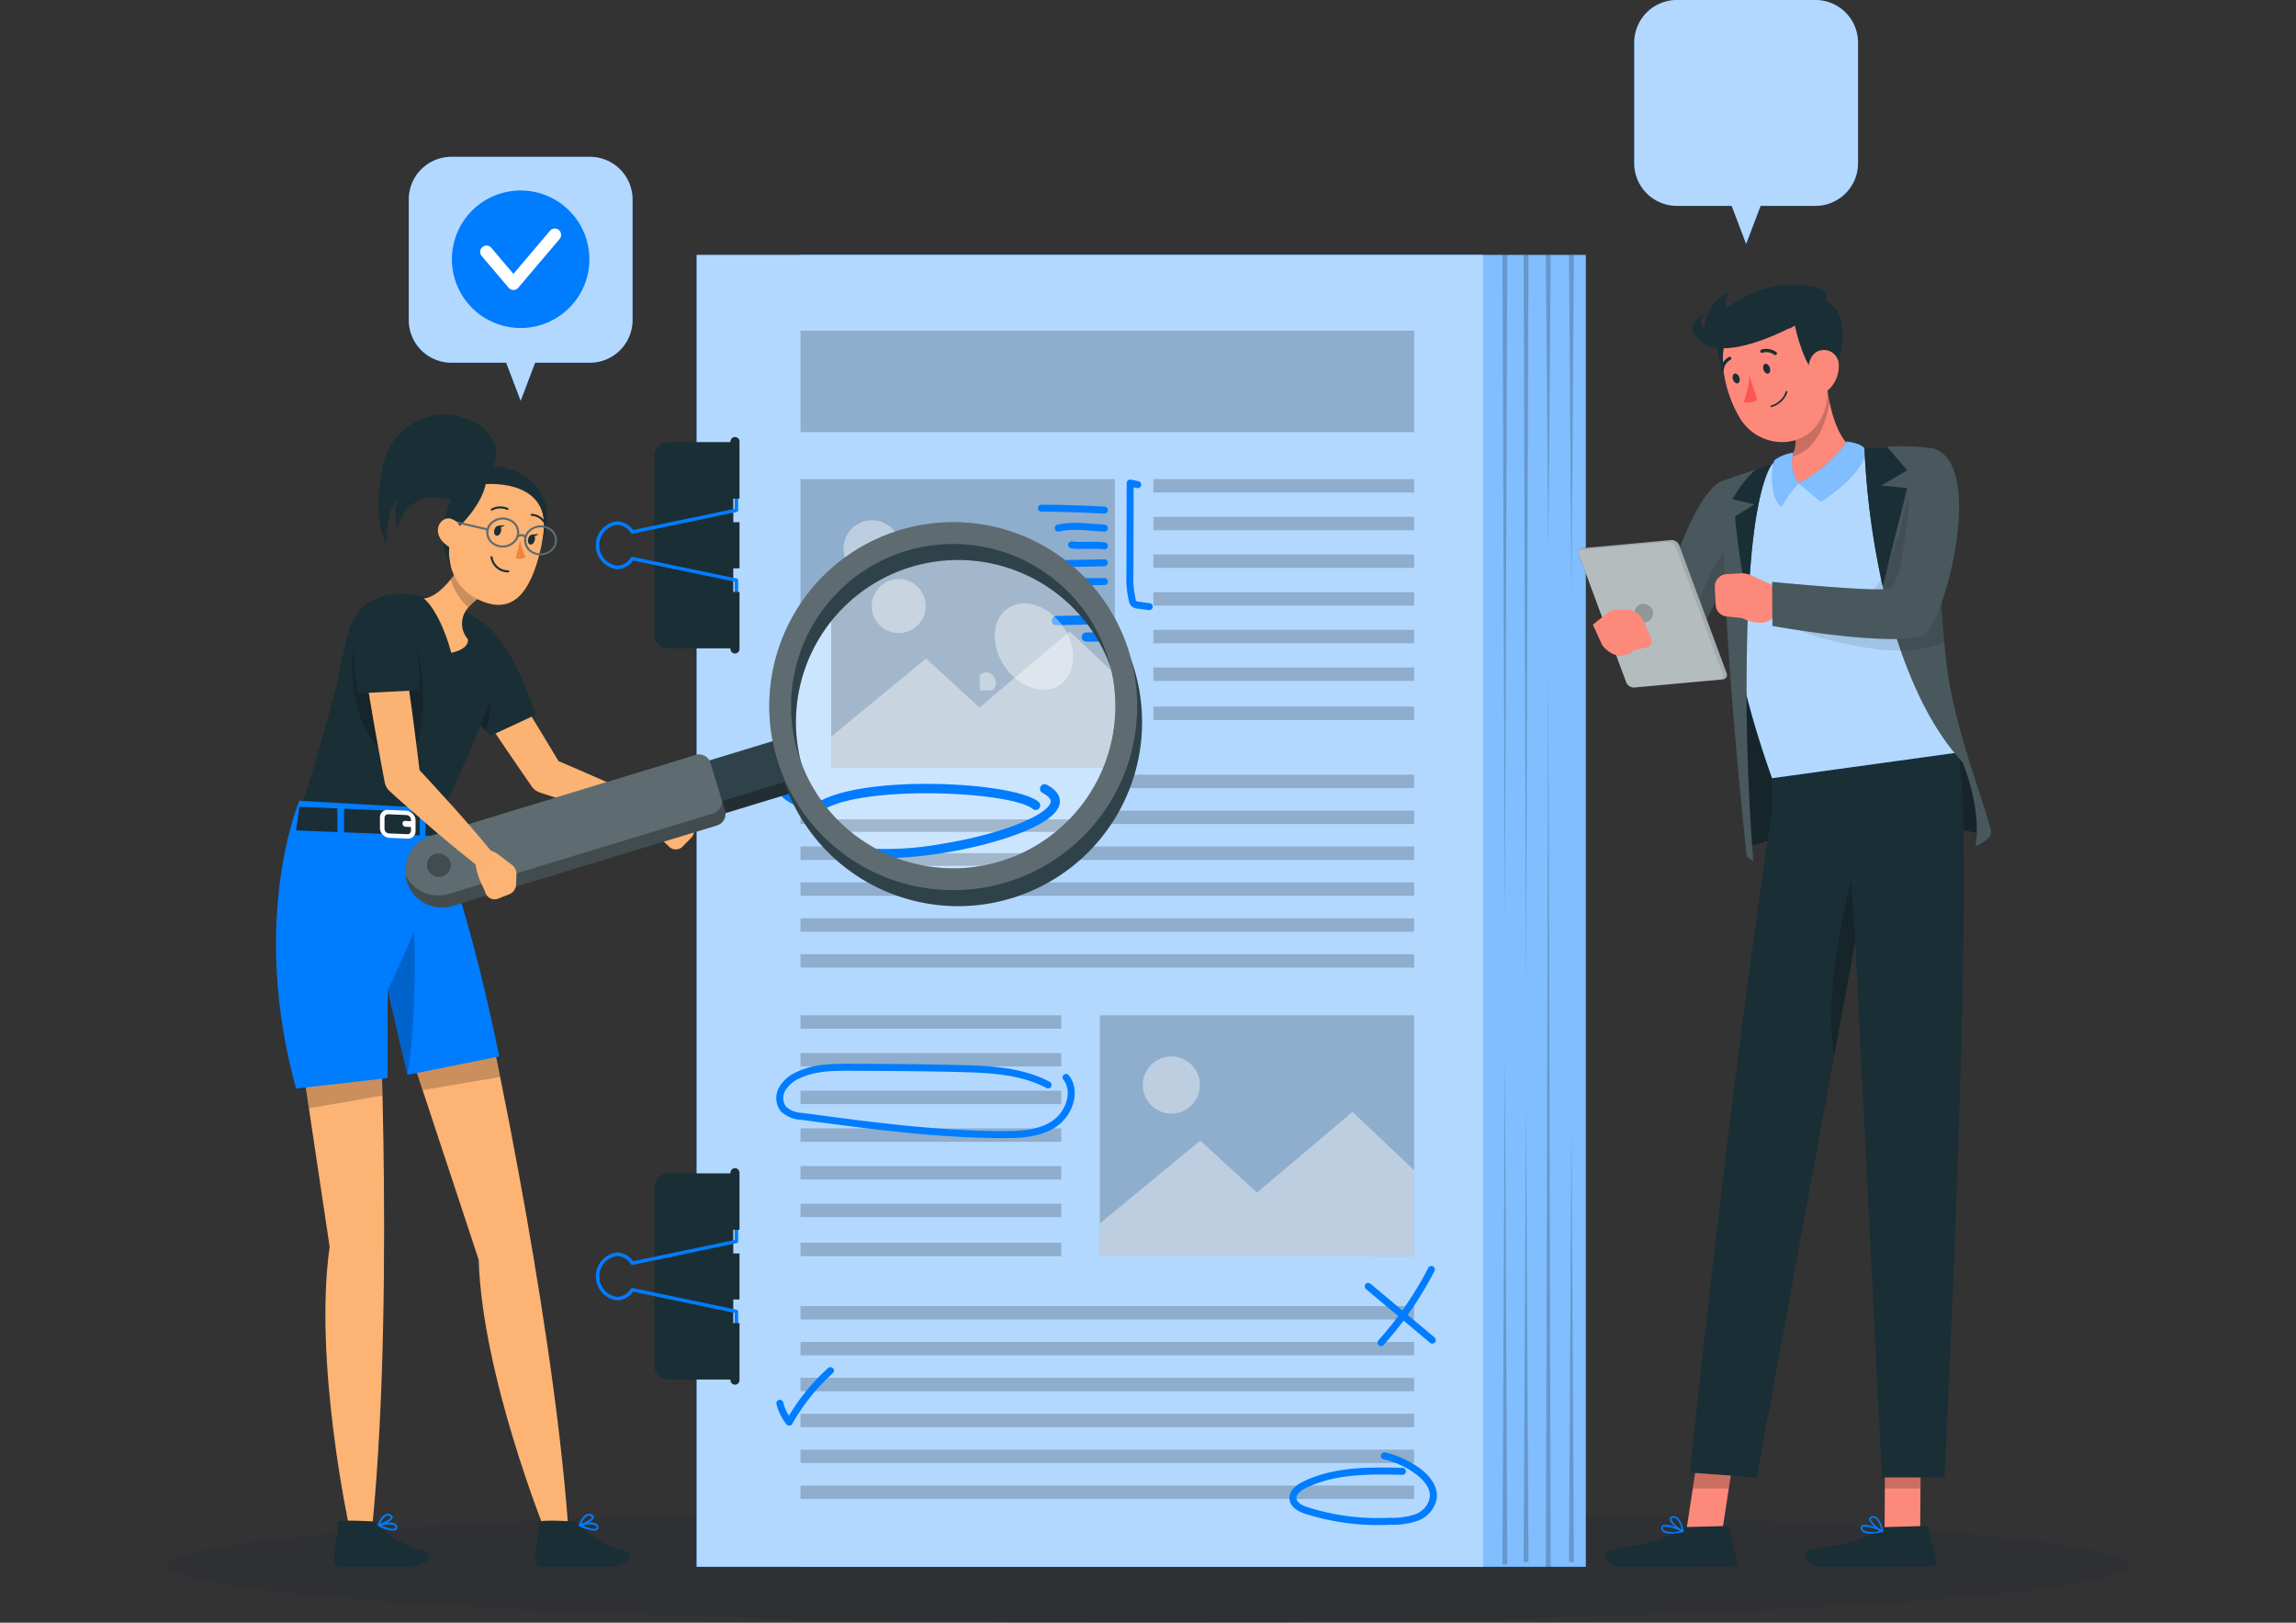 <svg xmlns="http://www.w3.org/2000/svg" xmlns:xlink="http://www.w3.org/1999/xlink" width="295" height="208.467" viewBox="0 0 295 208.467">
  <rect x="0" y="0" width="295" height="208.467" fill="#333333" stroke="none"/>
  <defs>
    <clipPath id="clip-path">
      <rect id="Rectángulo_377765" data-name="Rectángulo 377765" width="251.872" height="208.466" fill="none"/>
    </clipPath>
    <clipPath id="clip-path-3">
      <rect id="Rectángulo_377651" data-name="Rectángulo 377651" width="101.092" height="168.53" fill="none"/>
    </clipPath>
    <clipPath id="clip-path-4">
      <rect id="Rectángulo_377654" data-name="Rectángulo 377654" width="101.091" height="168.53" fill="none"/>
    </clipPath>
    <clipPath id="clip-path-5">
      <rect id="Rectángulo_377655" data-name="Rectángulo 377655" width="9.178" height="168.581" fill="none"/>
    </clipPath>
    <clipPath id="clip-path-6">
      <rect id="Rectángulo_377659" data-name="Rectángulo 377659" width="40.389" height="30.946" fill="none"/>
    </clipPath>
    <clipPath id="clip-path-7">
      <rect id="Rectángulo_377660" data-name="Rectángulo 377660" width="40.389" height="18.543" fill="none"/>
    </clipPath>
    <clipPath id="clip-path-8">
      <rect id="Rectángulo_377661" data-name="Rectángulo 377661" width="7.345" height="7.345" fill="none"/>
    </clipPath>
    <clipPath id="clip-path-9">
      <rect id="Rectángulo_377663" data-name="Rectángulo 377663" width="78.849" height="13.037" fill="none"/>
    </clipPath>
    <clipPath id="clip-path-10">
      <rect id="Rectángulo_377665" data-name="Rectángulo 377665" width="33.508" height="1.725" fill="none"/>
    </clipPath>
    <clipPath id="clip-path-11">
      <rect id="Rectángulo_377667" data-name="Rectángulo 377667" width="33.508" height="1.723" fill="none"/>
    </clipPath>
    <clipPath id="clip-path-17">
      <rect id="Rectángulo_377679" data-name="Rectángulo 377679" width="78.849" height="1.725" fill="none"/>
    </clipPath>
    <clipPath id="clip-path-23">
      <rect id="Rectángulo_377691" data-name="Rectángulo 377691" width="40.39" height="30.946" fill="none"/>
    </clipPath>
    <clipPath id="clip-path-24">
      <rect id="Rectángulo_377692" data-name="Rectángulo 377692" width="40.39" height="18.543" fill="none"/>
    </clipPath>
    <clipPath id="clip-path-39">
      <rect id="Rectángulo_377720" data-name="Rectángulo 377720" width="28.753" height="31.336" fill="none"/>
    </clipPath>
    <clipPath id="clip-path-40">
      <rect id="Rectángulo_377721" data-name="Rectángulo 377721" width="11.046" height="23.03" fill="none"/>
    </clipPath>
    <clipPath id="clip-path-41">
      <rect id="Rectángulo_377722" data-name="Rectángulo 377722" width="5.922" height="13.214" fill="none"/>
    </clipPath>
    <clipPath id="clip-path-42">
      <rect id="Rectángulo_377723" data-name="Rectángulo 377723" width="32.554" height="42.815" fill="none"/>
    </clipPath>
    <clipPath id="clip-path-43">
      <rect id="Rectángulo_377724" data-name="Rectángulo 377724" width="4.611" height="4.711" fill="none"/>
    </clipPath>
    <clipPath id="clip-path-44">
      <rect id="Rectángulo_377725" data-name="Rectángulo 377725" width="5.192" height="4.948" fill="none"/>
    </clipPath>
    <clipPath id="clip-path-45">
      <rect id="Rectángulo_377726" data-name="Rectángulo 377726" width="29.919" height="42.294" fill="none"/>
    </clipPath>
    <clipPath id="clip-path-46">
      <rect id="Rectángulo_377727" data-name="Rectángulo 377727" width="5.422" height="11.896" fill="none"/>
    </clipPath>
    <clipPath id="clip-path-47">
      <rect id="Rectángulo_377728" data-name="Rectángulo 377728" width="11.9" height="8.331" fill="none"/>
    </clipPath>
    <clipPath id="clip-path-48">
      <rect id="Rectángulo_377729" data-name="Rectángulo 377729" width="16.267" height="51.376" fill="none"/>
    </clipPath>
    <clipPath id="clip-path-49">
      <rect id="Rectángulo_377730" data-name="Rectángulo 377730" width="6.293" height="51.071" fill="none"/>
    </clipPath>
    <clipPath id="clip-path-50">
      <rect id="Rectángulo_377731" data-name="Rectángulo 377731" width="1.431" height="5.107" fill="none"/>
    </clipPath>
    <clipPath id="clip-path-51">
      <rect id="Rectángulo_377732" data-name="Rectángulo 377732" width="3.059" height="22.405" fill="none"/>
    </clipPath>
    <clipPath id="clip-path-52">
      <rect id="Rectángulo_377733" data-name="Rectángulo 377733" width="20.874" height="19.461" fill="none"/>
    </clipPath>
    <clipPath id="clip-path-53">
      <rect id="Rectángulo_377734" data-name="Rectángulo 377734" width="24.014" height="24.468" fill="none"/>
    </clipPath>
    <clipPath id="clip-path-54">
      <rect id="Rectángulo_377735" data-name="Rectángulo 377735" width="19.07" height="18.949" fill="none"/>
    </clipPath>
    <clipPath id="clip-path-55">
      <rect id="Rectángulo_377736" data-name="Rectángulo 377736" width="18.617" height="18.72" fill="none"/>
    </clipPath>
    <clipPath id="clip-path-56">
      <rect id="Rectángulo_377737" data-name="Rectángulo 377737" width="2.43" height="2.832" fill="none"/>
    </clipPath>
    <clipPath id="clip-path-57">
      <rect id="Rectángulo_377738" data-name="Rectángulo 377738" width="28.754" height="31.336" fill="none"/>
    </clipPath>
    <clipPath id="clip-path-58">
      <rect id="Rectángulo_377739" data-name="Rectángulo 377739" width="3.099" height="7.047" fill="none"/>
    </clipPath>
    <clipPath id="clip-path-59">
      <rect id="Rectángulo_377740" data-name="Rectángulo 377740" width="10.442" height="10.094" fill="none"/>
    </clipPath>
    <clipPath id="clip-path-60">
      <rect id="Rectángulo_377741" data-name="Rectángulo 377741" width="11.047" height="6.751" fill="none"/>
    </clipPath>
    <clipPath id="clip-path-61">
      <rect id="Rectángulo_377742" data-name="Rectángulo 377742" width="3.484" height="18.441" fill="none"/>
    </clipPath>
    <clipPath id="clip-path-62">
      <rect id="Rectángulo_377745" data-name="Rectángulo 377745" width="13.585" height="10.28" fill="none"/>
    </clipPath>
    <clipPath id="clip-path-63">
      <rect id="Rectángulo_377747" data-name="Rectángulo 377747" width="11.995" height="5.057" fill="none"/>
    </clipPath>
    <clipPath id="clip-path-64">
      <rect id="Rectángulo_377748" data-name="Rectángulo 377748" width="44.033" height="44.033" fill="none"/>
    </clipPath>
    <clipPath id="clip-path-65">
      <rect id="Rectángulo_377749" data-name="Rectángulo 377749" width="38.121" height="29.208" fill="none"/>
    </clipPath>
    <clipPath id="clip-path-66">
      <rect id="Rectángulo_377750" data-name="Rectángulo 377750" width="38.121" height="17.501" fill="none"/>
    </clipPath>
    <clipPath id="clip-path-67">
      <rect id="Rectángulo_377751" data-name="Rectángulo 377751" width="6.932" height="6.932" fill="none"/>
    </clipPath>
    <clipPath id="clip-path-68">
      <rect id="Rectángulo_377752" data-name="Rectángulo 377752" width="32.687" height="1.624" fill="none"/>
    </clipPath>
    <clipPath id="clip-path-69">
      <rect id="Rectángulo_377753" data-name="Rectángulo 377753" width="23.638" height="1.624" fill="none"/>
    </clipPath>
    <clipPath id="clip-path-70">
      <rect id="Rectángulo_377754" data-name="Rectángulo 377754" width="47.282" height="47.281" fill="none"/>
    </clipPath>
    <clipPath id="clip-path-71">
      <rect id="Rectángulo_377755" data-name="Rectángulo 377755" width="47.282" height="47.282" fill="none"/>
    </clipPath>
    <clipPath id="clip-path-72">
      <rect id="Rectángulo_377756" data-name="Rectángulo 377756" width="41.139" height="19.651" fill="none"/>
    </clipPath>
    <clipPath id="clip-path-73">
      <rect id="Rectángulo_377757" data-name="Rectángulo 377757" width="41.099" height="14.005" fill="none"/>
    </clipPath>
    <clipPath id="clip-path-74">
      <rect id="Rectángulo_377758" data-name="Rectángulo 377758" width="3.533" height="3.081" fill="none"/>
    </clipPath>
    <clipPath id="clip-path-75">
      <rect id="Rectángulo_377759" data-name="Rectángulo 377759" width="10.066" height="11.087" fill="none"/>
    </clipPath>
    <clipPath id="clip-path-76">
      <rect id="Rectángulo_377760" data-name="Rectángulo 377760" width="2.114" height="2.329" fill="none"/>
    </clipPath>
    <clipPath id="clip-path-77">
      <rect id="Rectángulo_377761" data-name="Rectángulo 377761" width="3.467" height="6.273" fill="none"/>
    </clipPath>
    <clipPath id="clip-path-78">
      <rect id="Rectángulo_377762" data-name="Rectángulo 377762" width="13.441" height="4.837" fill="none"/>
    </clipPath>
    <clipPath id="clip-path-79">
      <rect id="Rectángulo_377763" data-name="Rectángulo 377763" width="9.024" height="16.224" fill="none"/>
    </clipPath>
  </defs>
  <g id="Grupo_1072343" data-name="Grupo 1072343" transform="translate(-1020 -2346)">
    <rect id="Rectángulo_377766" data-name="Rectángulo 377766" width="295" height="208" transform="translate(1020 2346)" fill="none"/>
    <g id="Grupo_1072109" data-name="Grupo 1072109" transform="translate(1041.564 2346)">
      <g id="Grupo_1072342" data-name="Grupo 1072342" clip-path="url(#clip-path)">
        <g id="Grupo_1072341" data-name="Grupo 1072341">
          <g id="Grupo_1072340" data-name="Grupo 1072340" clip-path="url(#clip-path)">
            <path id="Trazado_609170" data-name="Trazado 609170" d="M251.872,146.432c0,4.062-56.384,7.354-125.936,7.354S0,150.495,0,146.432s56.382-7.354,125.936-7.354,125.936,3.293,125.936,7.354" transform="translate(0 54.679)" fill="#12263f" opacity="0.13"/>
            <rect id="Rectángulo_377649" data-name="Rectángulo 377649" width="101.092" height="168.53" transform="translate(81.093 32.752)" fill="#007cff"/>
            <g id="Grupo_1072111" data-name="Grupo 1072111" transform="translate(81.093 32.752)" opacity="0.5">
              <g id="Grupo_1072110" data-name="Grupo 1072110">
                <g id="Grupo_1072109-2" data-name="Grupo 1072109" clip-path="url(#clip-path-3)">
                  <rect id="Rectángulo_377650" data-name="Rectángulo 377650" width="101.092" height="168.53" transform="translate(0)" fill="#fff"/>
                </g>
              </g>
            </g>
            <rect id="Rectángulo_377652" data-name="Rectángulo 377652" width="101.092" height="168.53" transform="translate(67.941 32.752)" fill="#007cff"/>
            <g id="Grupo_1072114" data-name="Grupo 1072114" transform="translate(67.942 32.752)" opacity="0.7">
              <g id="Grupo_1072113" data-name="Grupo 1072113">
                <g id="Grupo_1072112" data-name="Grupo 1072112" clip-path="url(#clip-path-4)">
                  <rect id="Rectángulo_377653" data-name="Rectángulo 377653" width="101.092" height="168.53" transform="translate(0)" fill="#fff"/>
                </g>
              </g>
            </g>
            <g id="Grupo_1072117" data-name="Grupo 1072117" transform="translate(171.475 32.727)" opacity="0.2">
              <g id="Grupo_1072116" data-name="Grupo 1072116">
                <g id="Grupo_1072115" data-name="Grupo 1072115" clip-path="url(#clip-path-5)">
                  <path id="Trazado_609171" data-name="Trazado 609171" d="M123.71,23.491l-.313,86.1-.312-86.1Z" transform="translate(-123.084 -23.491)"/>
                  <path id="Trazado_609172" data-name="Trazado 609172" d="M125.663,23.491l-.313,94.845-.312-94.845Z" transform="translate(-122.316 -23.491)"/>
                  <path id="Trazado_609173" data-name="Trazado 609173" d="M129.849,23.491l-.313,43.73-.312-43.73Z" transform="translate(-120.67 -23.491)"/>
                  <path id="Trazado_609174" data-name="Trazado 609174" d="M125.037,160.674l.313-58.924.312,58.924Z" transform="translate(-122.316 7.277)"/>
                  <path id="Trazado_609175" data-name="Trazado 609175" d="M127.091,177.327,127.4,61l.312,116.33Z" transform="translate(-121.509 -8.745)"/>
                  <path id="Trazado_609176" data-name="Trazado 609176" d="M129.223,159.906l.313-56.2.312,56.2Z" transform="translate(-120.67 8.045)"/>
                  <path id="Trazado_609177" data-name="Trazado 609177" d="M127.716,23.491,127.4,61.6l-.312-38.11Z" transform="translate(-121.509 -23.491)"/>
                  <path id="Trazado_609178" data-name="Trazado 609178" d="M123.084,162.894l.313-66.016.312,66.016Z" transform="translate(-123.084 5.361)"/>
                </g>
              </g>
            </g>
            <path id="Trazado_609179" data-name="Trazado 609179" d="M55.013,67.265H46.692a1.83,1.83,0,0,1-1.831-1.829V42.6a1.83,1.83,0,0,1,1.831-1.829h8.321Z" transform="translate(17.637 16.03)" fill="#1a2e35"/>
            <path id="Trazado_609180" data-name="Trazado 609180" d="M57.468,45.113v2.7L44.089,50.609a2.375,2.375,0,0,0-1.973-1.144,2.876,2.876,0,0,0,0,5.7,2.377,2.377,0,0,0,1.973-1.142L57.468,56.81v3.242" transform="translate(15.585 17.736)" fill="none" stroke="#007cff" stroke-linecap="round" stroke-linejoin="round" stroke-width="0.449"/>
            <path id="Trazado_609181" data-name="Trazado 609181" d="M53.049,40.879v7.332H51.891V40.879a.579.579,0,1,1,1.158,0" transform="translate(20.401 15.844)" fill="#1a2e35"/>
            <rect id="Rectángulo_377656" data-name="Rectángulo 377656" width="1.158" height="5.921" transform="translate(72.294 67.089)" fill="#1a2e35"/>
            <path id="Trazado_609182" data-name="Trazado 609182" d="M51.891,54.585h1.158v7.332a.579.579,0,0,1-1.158,0Z" transform="translate(20.401 21.46)" fill="#1a2e35"/>
            <path id="Trazado_609183" data-name="Trazado 609183" d="M55.013,134.691H46.692a1.83,1.83,0,0,1-1.831-1.829V110.028a1.83,1.83,0,0,1,1.831-1.829h8.321Z" transform="translate(17.637 42.539)" fill="#1a2e35"/>
            <path id="Trazado_609184" data-name="Trazado 609184" d="M57.468,112.539v2.7l-13.378,2.792a2.375,2.375,0,0,0-1.973-1.144,2.876,2.876,0,0,0,0,5.7,2.377,2.377,0,0,0,1.973-1.142l13.378,2.792v3.242" transform="translate(15.585 44.245)" fill="none" stroke="#007cff" stroke-linecap="round" stroke-linejoin="round" stroke-width="0.449"/>
            <path id="Trazado_609185" data-name="Trazado 609185" d="M53.049,108.3v7.332H51.891V108.3a.579.579,0,1,1,1.158,0" transform="translate(20.401 42.353)" fill="#1a2e35"/>
            <rect id="Rectángulo_377657" data-name="Rectángulo 377657" width="1.158" height="5.921" transform="translate(72.294 161.024)" fill="#1a2e35"/>
            <path id="Trazado_609186" data-name="Trazado 609186" d="M51.891,122.011h1.158v7.332a.579.579,0,0,1-1.158,0Z" transform="translate(20.401 47.969)" fill="#1a2e35"/>
            <g id="Grupo_1072120" data-name="Grupo 1072120" transform="translate(81.286 61.548)" opacity="0.2">
              <g id="Grupo_1072119" data-name="Grupo 1072119">
                <g id="Grupo_1072118" data-name="Grupo 1072118" clip-path="url(#clip-path-6)">
                  <rect id="Rectángulo_377658" data-name="Rectángulo 377658" width="40.389" height="30.946" transform="translate(0.001)"/>
                </g>
              </g>
            </g>
            <g id="Grupo_1072123" data-name="Grupo 1072123" transform="translate(81.286 73.951)" opacity="0.4">
              <g id="Grupo_1072122" data-name="Grupo 1072122">
                <g id="Grupo_1072121" data-name="Grupo 1072121" clip-path="url(#clip-path-7)">
                  <path id="Trazado_609187" data-name="Trazado 609187" d="M58.347,67.416,71.253,56.775l7.289,6.679L90.813,53.082l7.923,7.5V71.625H58.347Z" transform="translate(-58.347 -53.082)" fill="#fff"/>
                </g>
              </g>
            </g>
            <g id="Grupo_1072126" data-name="Grupo 1072126" transform="translate(86.806 66.833)" opacity="0.4">
              <g id="Grupo_1072125" data-name="Grupo 1072125">
                <g id="Grupo_1072124" data-name="Grupo 1072124" clip-path="url(#clip-path-8)">
                  <path id="Trazado_609188" data-name="Trazado 609188" d="M69.654,51.644a3.672,3.672,0,1,1-3.672-3.672,3.672,3.672,0,0,1,3.672,3.672" transform="translate(-62.309 -47.972)" fill="#fff"/>
                </g>
              </g>
            </g>
            <g id="Grupo_1072129" data-name="Grupo 1072129" transform="translate(81.286 42.479)" opacity="0.2">
              <g id="Grupo_1072128" data-name="Grupo 1072128">
                <g id="Grupo_1072127" data-name="Grupo 1072127" clip-path="url(#clip-path-9)">
                  <rect id="Rectángulo_377662" data-name="Rectángulo 377662" width="78.849" height="13.037" transform="translate(0.001 0)"/>
                </g>
              </g>
            </g>
            <g id="Grupo_1072132" data-name="Grupo 1072132" transform="translate(126.627 61.548)" opacity="0.2">
              <g id="Grupo_1072131" data-name="Grupo 1072131">
                <g id="Grupo_1072130" data-name="Grupo 1072130" clip-path="url(#clip-path-10)">
                  <rect id="Rectángulo_377664" data-name="Rectángulo 377664" width="33.508" height="1.725" transform="translate(-0.001)"/>
                </g>
              </g>
            </g>
            <g id="Grupo_1072135" data-name="Grupo 1072135" transform="translate(126.627 66.395)" opacity="0.2">
              <g id="Grupo_1072134" data-name="Grupo 1072134">
                <g id="Grupo_1072133" data-name="Grupo 1072133" clip-path="url(#clip-path-11)">
                  <rect id="Rectángulo_377666" data-name="Rectángulo 377666" width="33.508" height="1.725" transform="translate(-0.001 -0.001)"/>
                </g>
              </g>
            </g>
            <g id="Grupo_1072138" data-name="Grupo 1072138" transform="translate(126.627 71.235)" opacity="0.2">
              <g id="Grupo_1072137" data-name="Grupo 1072137">
                <g id="Grupo_1072136" data-name="Grupo 1072136" clip-path="url(#clip-path-10)">
                  <rect id="Rectángulo_377668" data-name="Rectángulo 377668" width="33.508" height="1.725" transform="translate(-0.001 0)"/>
                </g>
              </g>
            </g>
            <g id="Grupo_1072141" data-name="Grupo 1072141" transform="translate(126.627 76.075)" opacity="0.2">
              <g id="Grupo_1072140" data-name="Grupo 1072140">
                <g id="Grupo_1072139" data-name="Grupo 1072139" clip-path="url(#clip-path-10)">
                  <rect id="Rectángulo_377670" data-name="Rectángulo 377670" width="33.508" height="1.725" transform="translate(-0.001 0)"/>
                </g>
              </g>
            </g>
            <g id="Grupo_1072144" data-name="Grupo 1072144" transform="translate(126.627 80.915)" opacity="0.2">
              <g id="Grupo_1072143" data-name="Grupo 1072143">
                <g id="Grupo_1072142" data-name="Grupo 1072142" clip-path="url(#clip-path-10)">
                  <rect id="Rectángulo_377672" data-name="Rectángulo 377672" width="33.508" height="1.725" transform="translate(-0.001 -0.001)"/>
                </g>
              </g>
            </g>
            <g id="Grupo_1072147" data-name="Grupo 1072147" transform="translate(126.627 85.755)" opacity="0.2">
              <g id="Grupo_1072146" data-name="Grupo 1072146">
                <g id="Grupo_1072145" data-name="Grupo 1072145" clip-path="url(#clip-path-10)">
                  <rect id="Rectángulo_377674" data-name="Rectángulo 377674" width="33.508" height="1.725" transform="translate(-0.001 0)"/>
                </g>
              </g>
            </g>
            <g id="Grupo_1072150" data-name="Grupo 1072150" transform="translate(126.627 90.77)" opacity="0.2">
              <g id="Grupo_1072149" data-name="Grupo 1072149">
                <g id="Grupo_1072148" data-name="Grupo 1072148" clip-path="url(#clip-path-10)">
                  <rect id="Rectángulo_377676" data-name="Rectángulo 377676" width="33.508" height="1.725" transform="translate(-0.001 0)"/>
                </g>
              </g>
            </g>
            <g id="Grupo_1072153" data-name="Grupo 1072153" transform="translate(81.286 99.529)" opacity="0.2">
              <g id="Grupo_1072152" data-name="Grupo 1072152">
                <g id="Grupo_1072151" data-name="Grupo 1072151" clip-path="url(#clip-path-17)">
                  <rect id="Rectángulo_377678" data-name="Rectángulo 377678" width="78.849" height="1.725" transform="translate(0.001 0)"/>
                </g>
              </g>
            </g>
            <g id="Grupo_1072156" data-name="Grupo 1072156" transform="translate(81.286 104.14)" opacity="0.2">
              <g id="Grupo_1072155" data-name="Grupo 1072155">
                <g id="Grupo_1072154" data-name="Grupo 1072154" clip-path="url(#clip-path-17)">
                  <rect id="Rectángulo_377680" data-name="Rectángulo 377680" width="78.849" height="1.725" transform="translate(0.001 0)"/>
                </g>
              </g>
            </g>
            <g id="Grupo_1072159" data-name="Grupo 1072159" transform="translate(81.286 108.752)" opacity="0.2">
              <g id="Grupo_1072158" data-name="Grupo 1072158">
                <g id="Grupo_1072157" data-name="Grupo 1072157" clip-path="url(#clip-path-17)">
                  <rect id="Rectángulo_377682" data-name="Rectángulo 377682" width="78.849" height="1.725" transform="translate(0.001 0)"/>
                </g>
              </g>
            </g>
            <g id="Grupo_1072162" data-name="Grupo 1072162" transform="translate(81.286 113.363)" opacity="0.2">
              <g id="Grupo_1072161" data-name="Grupo 1072161">
                <g id="Grupo_1072160" data-name="Grupo 1072160" clip-path="url(#clip-path-17)">
                  <rect id="Rectángulo_377684" data-name="Rectángulo 377684" width="78.849" height="1.725" transform="translate(0.001 -0.001)"/>
                </g>
              </g>
            </g>
            <g id="Grupo_1072165" data-name="Grupo 1072165" transform="translate(81.286 117.974)" opacity="0.2">
              <g id="Grupo_1072164" data-name="Grupo 1072164">
                <g id="Grupo_1072163" data-name="Grupo 1072163" clip-path="url(#clip-path-17)">
                  <rect id="Rectángulo_377686" data-name="Rectángulo 377686" width="78.849" height="1.725" transform="translate(0.001 -0.001)"/>
                </g>
              </g>
            </g>
            <g id="Grupo_1072168" data-name="Grupo 1072168" transform="translate(81.286 122.586)" opacity="0.2">
              <g id="Grupo_1072167" data-name="Grupo 1072167">
                <g id="Grupo_1072166" data-name="Grupo 1072166" clip-path="url(#clip-path-17)">
                  <rect id="Rectángulo_377688" data-name="Rectángulo 377688" width="78.849" height="1.725" transform="translate(0.001 -0.001)"/>
                </g>
              </g>
            </g>
            <g id="Grupo_1072171" data-name="Grupo 1072171" transform="translate(119.745 130.435)" opacity="0.2">
              <g id="Grupo_1072170" data-name="Grupo 1072170">
                <g id="Grupo_1072169" data-name="Grupo 1072169" clip-path="url(#clip-path-23)">
                  <rect id="Rectángulo_377690" data-name="Rectángulo 377690" width="40.389" height="30.946" transform="translate(0.001 0)"/>
                </g>
              </g>
            </g>
            <g id="Grupo_1072174" data-name="Grupo 1072174" transform="translate(119.745 142.837)" opacity="0.4">
              <g id="Grupo_1072173" data-name="Grupo 1072173">
                <g id="Grupo_1072172" data-name="Grupo 1072172" clip-path="url(#clip-path-24)">
                  <path id="Trazado_609189" data-name="Trazado 609189" d="M85.953,116.862l12.906-10.641,7.289,6.679,12.271-10.372,7.923,7.5v11.044H85.953Z" transform="translate(-85.953 -102.528)" fill="#fff"/>
                </g>
              </g>
            </g>
            <g id="Grupo_1072177" data-name="Grupo 1072177" transform="translate(125.266 135.718)" opacity="0.4">
              <g id="Grupo_1072176" data-name="Grupo 1072176">
                <g id="Grupo_1072175" data-name="Grupo 1072175" clip-path="url(#clip-path-8)">
                  <path id="Trazado_609190" data-name="Trazado 609190" d="M97.26,101.09a3.672,3.672,0,1,1-3.672-3.672,3.672,3.672,0,0,1,3.672,3.672" transform="translate(-89.915 -97.418)" fill="#fff"/>
                </g>
              </g>
            </g>
            <g id="Grupo_1072180" data-name="Grupo 1072180" transform="translate(81.286 130.435)" opacity="0.2">
              <g id="Grupo_1072179" data-name="Grupo 1072179">
                <g id="Grupo_1072178" data-name="Grupo 1072178" clip-path="url(#clip-path-10)">
                  <rect id="Rectángulo_377694" data-name="Rectángulo 377694" width="33.508" height="1.725" transform="translate(0.001 0)"/>
                </g>
              </g>
            </g>
            <g id="Grupo_1072183" data-name="Grupo 1072183" transform="translate(81.286 135.28)" opacity="0.2">
              <g id="Grupo_1072182" data-name="Grupo 1072182">
                <g id="Grupo_1072181" data-name="Grupo 1072181" clip-path="url(#clip-path-10)">
                  <rect id="Rectángulo_377696" data-name="Rectángulo 377696" width="33.508" height="1.725" transform="translate(0.001 -0.001)"/>
                </g>
              </g>
            </g>
            <g id="Grupo_1072186" data-name="Grupo 1072186" transform="translate(81.286 140.121)" opacity="0.2">
              <g id="Grupo_1072185" data-name="Grupo 1072185">
                <g id="Grupo_1072184" data-name="Grupo 1072184" clip-path="url(#clip-path-10)">
                  <rect id="Rectángulo_377698" data-name="Rectángulo 377698" width="33.508" height="1.725" transform="translate(0.001 0)"/>
                </g>
              </g>
            </g>
            <g id="Grupo_1072189" data-name="Grupo 1072189" transform="translate(81.286 144.961)" opacity="0.2">
              <g id="Grupo_1072188" data-name="Grupo 1072188">
                <g id="Grupo_1072187" data-name="Grupo 1072187" clip-path="url(#clip-path-10)">
                  <rect id="Rectángulo_377700" data-name="Rectángulo 377700" width="33.508" height="1.725" transform="translate(0.001 0)"/>
                </g>
              </g>
            </g>
            <g id="Grupo_1072192" data-name="Grupo 1072192" transform="translate(81.286 149.801)" opacity="0.2">
              <g id="Grupo_1072191" data-name="Grupo 1072191">
                <g id="Grupo_1072190" data-name="Grupo 1072190" clip-path="url(#clip-path-10)">
                  <rect id="Rectángulo_377702" data-name="Rectángulo 377702" width="33.508" height="1.725" transform="translate(0.001 -0.001)"/>
                </g>
              </g>
            </g>
            <g id="Grupo_1072195" data-name="Grupo 1072195" transform="translate(81.286 154.641)" opacity="0.2">
              <g id="Grupo_1072194" data-name="Grupo 1072194">
                <g id="Grupo_1072193" data-name="Grupo 1072193" clip-path="url(#clip-path-10)">
                  <rect id="Rectángulo_377704" data-name="Rectángulo 377704" width="33.508" height="1.725" transform="translate(0.001 0)"/>
                </g>
              </g>
            </g>
            <g id="Grupo_1072198" data-name="Grupo 1072198" transform="translate(81.286 159.656)" opacity="0.2">
              <g id="Grupo_1072197" data-name="Grupo 1072197">
                <g id="Grupo_1072196" data-name="Grupo 1072196" clip-path="url(#clip-path-10)">
                  <rect id="Rectángulo_377706" data-name="Rectángulo 377706" width="33.508" height="1.725" transform="translate(0.001 0)"/>
                </g>
              </g>
            </g>
            <g id="Grupo_1072201" data-name="Grupo 1072201" transform="translate(81.286 167.788)" opacity="0.2">
              <g id="Grupo_1072200" data-name="Grupo 1072200">
                <g id="Grupo_1072199" data-name="Grupo 1072199" clip-path="url(#clip-path-17)">
                  <rect id="Rectángulo_377708" data-name="Rectángulo 377708" width="78.849" height="1.725" transform="translate(0.001 -0.001)"/>
                </g>
              </g>
            </g>
            <g id="Grupo_1072204" data-name="Grupo 1072204" transform="translate(81.286 172.4)" opacity="0.2">
              <g id="Grupo_1072203" data-name="Grupo 1072203">
                <g id="Grupo_1072202" data-name="Grupo 1072202" clip-path="url(#clip-path-17)">
                  <rect id="Rectángulo_377710" data-name="Rectángulo 377710" width="78.849" height="1.725" transform="translate(0.001 0.001)"/>
                </g>
              </g>
            </g>
            <g id="Grupo_1072207" data-name="Grupo 1072207" transform="translate(81.286 177.011)" opacity="0.2">
              <g id="Grupo_1072206" data-name="Grupo 1072206">
                <g id="Grupo_1072205" data-name="Grupo 1072205" clip-path="url(#clip-path-17)">
                  <rect id="Rectángulo_377712" data-name="Rectángulo 377712" width="78.849" height="1.725" transform="translate(0.001 0)"/>
                </g>
              </g>
            </g>
            <g id="Grupo_1072210" data-name="Grupo 1072210" transform="translate(81.286 181.623)" opacity="0.2">
              <g id="Grupo_1072209" data-name="Grupo 1072209">
                <g id="Grupo_1072208" data-name="Grupo 1072208" clip-path="url(#clip-path-17)">
                  <rect id="Rectángulo_377714" data-name="Rectángulo 377714" width="78.849" height="1.725" transform="translate(0.001 0)"/>
                </g>
              </g>
            </g>
            <g id="Grupo_1072213" data-name="Grupo 1072213" transform="translate(81.286 186.234)" opacity="0.2">
              <g id="Grupo_1072212" data-name="Grupo 1072212">
                <g id="Grupo_1072211" data-name="Grupo 1072211" clip-path="url(#clip-path-17)">
                  <rect id="Rectángulo_377716" data-name="Rectángulo 377716" width="78.849" height="1.725" transform="translate(0.001 0)"/>
                </g>
              </g>
            </g>
            <g id="Grupo_1072216" data-name="Grupo 1072216" transform="translate(81.286 190.846)" opacity="0.2">
              <g id="Grupo_1072215" data-name="Grupo 1072215">
                <g id="Grupo_1072214" data-name="Grupo 1072214" clip-path="url(#clip-path-17)">
                  <rect id="Rectángulo_377718" data-name="Rectángulo 377718" width="78.849" height="1.725" transform="translate(0.001 0)"/>
                </g>
              </g>
            </g>
            <path id="Trazado_609191" data-name="Trazado 609191" d="M87.007,70.7c-3.962-3.115-34.415-3.865-30.454,3.633S97.406,73.3,88.246,68.464" transform="translate(22.095 26.917)" fill="none" stroke="#007cff" stroke-linecap="round" stroke-linejoin="round" stroke-width="0.898"/>
            <path id="Trazado_609192" data-name="Trazado 609192" d="M110.705,118.624l8.236,6.9" transform="translate(43.524 46.638)" fill="none" stroke="#007cff" stroke-linecap="round" stroke-linejoin="round" stroke-width="0.898"/>
            <path id="Trazado_609193" data-name="Trazado 609193" d="M118.353,117.063a45.1,45.1,0,0,1-6.463,9.4" transform="translate(43.99 46.024)" fill="none" stroke="#007cff" stroke-linecap="round" stroke-linejoin="round" stroke-width="0.898"/>
            <path id="Trazado_609194" data-name="Trazado 609194" d="M56.442,130.586a6.216,6.216,0,0,0,1.208,2.424,26.552,26.552,0,0,1,5.29-6.618" transform="translate(22.191 49.692)" fill="none" stroke="#007cff" stroke-linecap="round" stroke-linejoin="round" stroke-width="0.898"/>
            <path id="Trazado_609195" data-name="Trazado 609195" d="M91.215,60.42l-1.486-.2a.863.863,0,0,1-.464-.155.808.808,0,0,1-.217-.41,12.409,12.409,0,0,1-.319-3.483q.015-5.816.031-11.629l.968.2" transform="translate(34.884 17.515)" fill="none" stroke="#007cff" stroke-linecap="round" stroke-linejoin="round" stroke-width="0.898"/>
            <path id="Trazado_609196" data-name="Trazado 609196" d="M80.566,46.859q4.048.025,8.09.249" transform="translate(31.675 18.423)" fill="none" stroke="#007cff" stroke-linecap="round" stroke-linejoin="round" stroke-width="0.898"/>
            <path id="Trazado_609197" data-name="Trazado 609197" d="M82.114,48.766c1.939-.458,3.944-.109,5.933,0" transform="translate(32.284 19.082)" fill="none" stroke="#007cff" stroke-linecap="round" stroke-linejoin="round" stroke-width="0.898"/>
            <path id="Trazado_609198" data-name="Trazado 609198" d="M83.35,50.241c1.2.2,3.006-.068,4.21.134" transform="translate(32.77 19.753)" fill="none" stroke="#007cff" stroke-linecap="round" stroke-linejoin="round" stroke-width="0.898"/>
            <path id="Trazado_609199" data-name="Trazado 609199" d="M80.328,52.077l8.422-.183" transform="translate(31.582 20.402)" fill="none" stroke="#007cff" stroke-linecap="round" stroke-linejoin="round" stroke-width="0.898"/>
            <line id="Línea_888" data-name="Línea 888" x2="4.292" transform="translate(116.039 74.716)" fill="none" stroke="#007cff" stroke-linecap="round" stroke-linejoin="round" stroke-width="0.898"/>
            <path id="Trazado_609200" data-name="Trazado 609200" d="M90.913,100.688c-3.373-1.792-7.335-2-11.152-2.1-4.694-.125-9.388-.148-14.082-.169-2.366-.011-4.829,0-6.95,1.042a4.323,4.323,0,0,0-2,1.776,2.331,2.331,0,0,0,.18,2.551,3.727,3.727,0,0,0,2.412.943c8.537,1.152,17.1,2.3,25.718,2.34,2.3.008,4.748-.1,6.661-1.386s2.94-4.15,1.517-5.963" transform="translate(22.19 38.693)" fill="none" stroke="#007cff" stroke-linecap="round" stroke-linejoin="round" stroke-width="0.898"/>
            <path id="Trazado_609201" data-name="Trazado 609201" d="M117.826,136.236c-4.287-.095-8.769-.15-12.611,1.755-.744.369-1.556,1-1.442,1.828.1.723.86,1.137,1.541,1.393a30.155,30.155,0,0,0,10.921,1.438,9.144,9.144,0,0,0,3.434-.493,3.3,3.3,0,0,0,2.132-2.551c.134-1.4-.933-2.623-2.073-3.442a11.823,11.823,0,0,0-4.214-1.913" transform="translate(40.795 52.782)" fill="none" stroke="#007cff" stroke-linecap="round" stroke-linejoin="round" stroke-width="0.898"/>
            <path id="Trazado_609202" data-name="Trazado 609202" d="M158.514,0H140.719a5.48,5.48,0,0,0-5.479,5.479V20.967a5.48,5.48,0,0,0,5.479,5.479h7.038l1.858,4.89,1.86-4.89h7.038a5.48,5.48,0,0,0,5.479-5.479V5.479A5.48,5.48,0,0,0,158.514,0" transform="translate(53.171)" fill="#007cff"/>
            <g id="Grupo_1072219" data-name="Grupo 1072219" transform="translate(188.411)" opacity="0.7">
              <g id="Grupo_1072218" data-name="Grupo 1072218">
                <g id="Grupo_1072217" data-name="Grupo 1072217" clip-path="url(#clip-path-39)">
                  <path id="Trazado_609203" data-name="Trazado 609203" d="M158.514,0H140.719a5.48,5.48,0,0,0-5.479,5.479V20.967a5.48,5.48,0,0,0,5.479,5.479h7.038l1.858,4.89,1.86-4.89h7.038a5.48,5.48,0,0,0,5.479-5.479V5.479A5.48,5.48,0,0,0,158.514,0" transform="translate(-135.24)" fill="#fff"/>
                </g>
              </g>
            </g>
            <path id="Trazado_609204" data-name="Trazado 609204" d="M146.2,44.258c-4.436.931-9.163,18.75-9.163,18.75l3.965,4.276,7.081-13Z" transform="translate(53.879 17.4)" fill="#1a2e35"/>
            <g id="Grupo_1072222" data-name="Grupo 1072222" transform="translate(190.922 61.656)" opacity="0.2">
              <g id="Grupo_1072221" data-name="Grupo 1072221">
                <g id="Grupo_1072220" data-name="Grupo 1072220" clip-path="url(#clip-path-40)">
                  <path id="Trazado_609205" data-name="Trazado 609205" d="M148.089,54.284l-.15.274-5.922,10.865L141,67.286l-3.961-4.28s4.723-17.813,9.16-18.75Z" transform="translate(-137.043 -44.256)" fill="#fff"/>
                </g>
              </g>
            </g>
            <g id="Grupo_1072225" data-name="Grupo 1072225" transform="translate(195.896 69.609)" opacity="0.1">
              <g id="Grupo_1072224" data-name="Grupo 1072224">
                <g id="Grupo_1072223" data-name="Grupo 1072223" clip-path="url(#clip-path-41)">
                  <path id="Trazado_609206" data-name="Trazado 609206" d="M146.537,52.314l-5.925,10.865c0-.181.007-.382.02-.593.531-8.26,5.142-12.621,5.142-12.621a8.217,8.217,0,0,1,.763,2.349" transform="translate(-140.613 -49.965)"/>
                </g>
              </g>
            </g>
            <path id="Trazado_609207" data-name="Trazado 609207" d="M176.47,88.5a58.393,58.393,0,0,0-30.078,1.686s-2.653-34.529-2.336-39.272S169.5,47.557,169.5,47.557s.648,13.819,2.265,22.158S177.3,86.895,176.47,88.5" transform="translate(56.626 18.623)" fill="#1a2e35"/>
            <g id="Grupo_1072228" data-name="Grupo 1072228" transform="translate(200.655 65.991)" opacity="0.2">
              <g id="Grupo_1072227" data-name="Grupo 1072227">
                <g id="Grupo_1072226" data-name="Grupo 1072226" clip-path="url(#clip-path-42)">
                  <path id="Trazado_609208" data-name="Trazado 609208" d="M176.47,88.5a58.393,58.393,0,0,0-30.078,1.686s-2.653-34.529-2.336-39.272S169.5,47.557,169.5,47.557s.648,13.819,2.265,22.158S177.3,86.895,176.47,88.5" transform="translate(-144.029 -47.368)"/>
                </g>
              </g>
            </g>
            <path id="Trazado_609209" data-name="Trazado 609209" d="M140.018,144.3l4.436,1.255,1.056-6.9.568-3.693-4.436-1.255-.756,4.949Z" transform="translate(55.049 52.568)" fill="#fd897b"/>
            <path id="Trazado_609210" data-name="Trazado 609210" d="M158.325,144.6l4.574.606.043-6.616.032-4.111-4.581-.6-.031,4.712Z" transform="translate(62.246 52.634)" fill="#fd897b"/>
            <g id="Grupo_1072231" data-name="Grupo 1072231" transform="translate(220.608 186.511)" opacity="0.2">
              <g id="Grupo_1072230" data-name="Grupo 1072230">
                <g id="Grupo_1072229" data-name="Grupo 1072229" clip-path="url(#clip-path-43)">
                  <path id="Trazado_609211" data-name="Trazado 609211" d="M158.383,133.877l-.031,4.712h4.579l.031-4.111Z" transform="translate(-158.351 -133.877)"/>
                </g>
              </g>
            </g>
            <g id="Grupo_1072234" data-name="Grupo 1072234" transform="translate(195.935 186.274)" opacity="0.2">
              <g id="Grupo_1072233" data-name="Grupo 1072233">
                <g id="Grupo_1072232" data-name="Grupo 1072232" clip-path="url(#clip-path-44)">
                  <path id="Trazado_609212" data-name="Trazado 609212" d="M140.641,138.655h4.624l.568-3.692-4.436-1.257Z" transform="translate(-140.641 -133.706)"/>
                </g>
              </g>
            </g>
            <path id="Trazado_609213" data-name="Trazado 609213" d="M142.994,140.854l5.038-.135a.405.405,0,0,1,.4.3l1.059,4.057a.663.663,0,0,1-.635.834c-1.818.018-4.447-.017-6.732.045-2.671.072-4.369-.059-7.5.025-1.893.052-2.488-1.84-1.7-2.034,3.58-.883,5.921-.708,8.971-2.707a2.121,2.121,0,0,1,1.1-.387" transform="translate(52.128 55.325)" fill="#1a2e35"/>
            <path id="Trazado_609214" data-name="Trazado 609214" d="M140.541,141.544l-.014,0c-.738.167-2.054.383-2.576-.049a.613.613,0,0,1-.223-.524.339.339,0,0,1,.17-.294c.55-.332,2.437.56,2.65.662a.112.112,0,0,1,.063.11.11.11,0,0,1-.07.091m-2.491-.694a.25.25,0,0,0-.039.018.131.131,0,0,0-.065.118.4.4,0,0,0,.145.346,2.981,2.981,0,0,0,2.066.071,4.572,4.572,0,0,0-2.106-.553" transform="translate(54.149 55.281)" fill="#007cff"/>
            <path id="Trazado_609215" data-name="Trazado 609215" d="M140.233,141.855a.108.108,0,0,1-.081,0c-.566-.233-1.7-1.2-1.638-1.718.015-.123.1-.276.4-.315a.8.8,0,0,1,.613.17,3.122,3.122,0,0,1,.78,1.75.112.112,0,0,1-.042.1.1.1,0,0,1-.028.014m-1.4-1.793c-.089.033-.1.084-.1.1-.04.312.738,1.073,1.318,1.4a2.584,2.584,0,0,0-.659-1.4.585.585,0,0,0-.451-.125.446.446,0,0,0-.11.025" transform="translate(54.457 54.969)" fill="#007cff"/>
            <path id="Trazado_609216" data-name="Trazado 609216" d="M161.393,140.854l5.038-.135a.4.4,0,0,1,.4.3l1.059,4.057a.663.663,0,0,1-.635.834c-1.818.018-4.447-.017-6.732.045-2.671.072-4.369-.059-7.5.025-1.893.052-2.488-1.84-1.7-2.034,3.58-.883,5.921-.708,8.971-2.707a2.126,2.126,0,0,1,1.1-.387" transform="translate(59.361 55.325)" fill="#1a2e35"/>
            <path id="Trazado_609217" data-name="Trazado 609217" d="M158.94,141.544l-.014,0c-.738.167-2.054.383-2.576-.049a.609.609,0,0,1-.223-.524.339.339,0,0,1,.17-.294c.55-.332,2.437.56,2.65.662a.112.112,0,0,1,.063.11.11.11,0,0,1-.07.091m-2.491-.694a.249.249,0,0,0-.039.018.131.131,0,0,0-.065.118.4.4,0,0,0,.145.346,2.981,2.981,0,0,0,2.066.071,4.572,4.572,0,0,0-2.106-.553" transform="translate(61.382 55.281)" fill="#007cff"/>
            <path id="Trazado_609218" data-name="Trazado 609218" d="M158.632,141.855a.108.108,0,0,1-.081,0c-.566-.233-1.7-1.2-1.638-1.718.015-.123.1-.276.4-.315a.8.8,0,0,1,.613.17,3.117,3.117,0,0,1,.779,1.75.108.108,0,0,1-.04.1.1.1,0,0,1-.028.014m-1.4-1.793c-.089.033-.1.084-.1.1-.04.312.737,1.073,1.318,1.4a2.577,2.577,0,0,0-.66-1.4.581.581,0,0,0-.45-.125.446.446,0,0,0-.11.025" transform="translate(61.69 54.969)" fill="#007cff"/>
            <path id="Trazado_609219" data-name="Trazado 609219" d="M174.819,69.393c2.423,10.506-1.734,93.135-1.734,93.135h-8.037l-3.436-68.862-12.655,68.862-8.587-.626c5.614-53.343,10.577-85.19,10.577-85.19l-.011-4.025Z" transform="translate(55.187 27.282)" fill="#1a2e35"/>
            <path id="Trazado_609220" data-name="Trazado 609220" d="M169.212,41.495a100.926,100.926,0,0,0,.382,15.059c.334,3.5.8,6.8,1.293,9.784,1.155,6.992,2.467,12.232,2.654,14.061-3.5.485-16.691,2.306-23.884,3.295-8.71-24.352-5.429-37.278-5.429-37.278l5.471-3.121s.8-.212,1.212-.306a89.25,89.25,0,0,1,10.155-1.4c.646-.057,1.3-.1,1.943-.128,3.263-.149,6.2.036,6.2.036" transform="translate(56.466 16.277)" fill="#007cff"/>
            <g id="Grupo_1072237" data-name="Grupo 1072237" transform="translate(200.087 57.677)" opacity="0.7">
              <g id="Grupo_1072236" data-name="Grupo 1072236">
                <g id="Grupo_1072235" data-name="Grupo 1072235" clip-path="url(#clip-path-45)">
                  <path id="Trazado_609221" data-name="Trazado 609221" d="M169.212,41.495a100.926,100.926,0,0,0,.382,15.059c.334,3.5.8,6.8,1.293,9.784,1.155,6.992,2.467,12.232,2.654,14.061-3.5.485-16.691,2.306-23.884,3.295-8.71-24.352-5.429-37.278-5.429-37.278l5.471-3.121s.8-.212,1.212-.306a89.25,89.25,0,0,1,10.155-1.4c.646-.057,1.3-.1,1.943-.128,3.263-.149,6.2.036,6.2.036" transform="translate(-143.621 -41.4)" fill="#fff"/>
                </g>
              </g>
            </g>
            <path id="Trazado_609222" data-name="Trazado 609222" d="M158.349,44.54s-5.479,4.323-7.129,4.3c-1.156-.013-2.831-1.906-2.831-1.906a4.873,4.873,0,0,0,1.806-1.443c1.144-1.569.482-3.473-.449-5.217l4.8-6.679a32.316,32.316,0,0,0,.619,4.843v.006c.543,2.6,1.519,5.137,3.181,6.092" transform="translate(58.34 13.21)" fill="#fd897b"/>
            <g id="Grupo_1072240" data-name="Grupo 1072240" transform="translate(208.086 46.81)" opacity="0.2">
              <g id="Grupo_1072239" data-name="Grupo 1072239">
                <g id="Grupo_1072238" data-name="Grupo 1072238" clip-path="url(#clip-path-46)">
                  <path id="Trazado_609223" data-name="Trazado 609223" d="M154.786,38.443v.006c-.5,2.919-1.775,6.286-4.974,7.048,1.144-1.567.481-3.473-.45-5.217l4.805-6.679a31.96,31.96,0,0,0,.619,4.843" transform="translate(-149.363 -33.6)"/>
                </g>
              </g>
            </g>
            <path id="Trazado_609224" data-name="Trazado 609224" d="M142.981,31.969c-.2,1.807.8,5.241,2.945,3.631s-2.609-6.737-2.945-3.631" transform="translate(56.204 12.183)" fill="#1a2e35"/>
            <path id="Trazado_609225" data-name="Trazado 609225" d="M155.512,32.9c1.135,4.317,2.021,6.789.589,9.648-2.154,4.3-8.045,4.036-10.454.134-2.169-3.514-3.663-9.985-.054-13a6.161,6.161,0,0,1,9.919,3.217" transform="translate(56.385 11.101)" fill="#fd897b"/>
            <path id="Trazado_609226" data-name="Trazado 609226" d="M149.834,31.8l-.977-4.883s5.118-1.425,5.419,1.28c3.164.851,3.335,7.455-.092,10.424-2.458-1.271-3.667-7.257-3.667-7.257-.209.148-.442.293-.684.436" transform="translate(58.524 10.435)" fill="#1a2e35"/>
            <path id="Trazado_609227" data-name="Trazado 609227" d="M155.227,34.3a4.19,4.19,0,0,1-1.22,2.99c-1.056,1.043-2.317.273-2.637-1.1-.287-1.236-.085-3.268,1.271-3.795a1.926,1.926,0,0,1,2.587,1.9" transform="translate(59.467 12.684)" fill="#fd897b"/>
            <path id="Trazado_609228" data-name="Trazado 609228" d="M147.992,34.052c.114.344.022.683-.2.755s-.5-.149-.617-.493-.022-.683.2-.755.5.148.616.493" transform="translate(57.843 13.188)" fill="#1a2e35"/>
            <path id="Trazado_609229" data-name="Trazado 609229" d="M145.181,34.948c.114.344.022.683-.2.755s-.5-.149-.617-.493-.022-.683.2-.755.5.148.616.493" transform="translate(56.737 13.541)" fill="#1a2e35"/>
            <path id="Trazado_609230" data-name="Trazado 609230" d="M146.08,34.643a12.516,12.516,0,0,1-.744,3.381,2.151,2.151,0,0,0,1.737-.248Z" transform="translate(57.14 13.62)" fill="#fd5652"/>
            <path id="Trazado_609231" data-name="Trazado 609231" d="M148.392,37.947a3.556,3.556,0,0,1-.442.173.106.106,0,1,1-.067-.2,2.84,2.84,0,0,0,1.885-1.782.108.108,0,0,1,.131-.074.106.106,0,0,1,.077.131,2.96,2.96,0,0,1-1.584,1.754" transform="translate(58.113 14.177)" fill="#1a2e35"/>
            <path id="Trazado_609232" data-name="Trazado 609232" d="M148.89,32.949a.216.216,0,0,1-.216-.018,1.722,1.722,0,0,0-1.525-.261.217.217,0,0,1-.28-.118.211.211,0,0,1,.118-.276,2.141,2.141,0,0,1,1.931.306.212.212,0,0,1,.054.3.208.208,0,0,1-.082.07" transform="translate(57.736 12.648)" fill="#1a2e35"/>
            <path id="Trazado_609233" data-name="Trazado 609233" d="M143.5,34.751a.217.217,0,0,1-.124.018.213.213,0,0,1-.182-.24,2.1,2.1,0,0,1,1.085-1.606.217.217,0,0,1,.287.1.212.212,0,0,1-.1.281,1.64,1.64,0,0,0-.847,1.282.21.21,0,0,1-.117.162" transform="translate(56.295 12.936)" fill="#1a2e35"/>
            <path id="Trazado_609234" data-name="Trazado 609234" d="M153.752,31.47s-8.037,4.476-11.56,2.375,0-3.892,0-3.892-1.112,1.236-.061,1.854c0,0,.23-3.461,3.235-4.574a2.518,2.518,0,0,0-.475,2.1,15.143,15.143,0,0,1,5.489-2.686c3.491-.958,12.791-.308,3.373,4.822" transform="translate(55.288 10.33)" fill="#1a2e35"/>
            <path id="Trazado_609235" data-name="Trazado 609235" d="M150.42,46.051s1.335,1.213,2.862,2.388c1.835-1.222,6.088-4.411,5.57-6.822-.355-.678-2.265-.9-2.265-.9a16.967,16.967,0,0,1-6.166,5.339" transform="translate(59.139 16.006)" fill="#007cff"/>
            <path id="Trazado_609236" data-name="Trazado 609236" d="M151.387,45.645a13.038,13.038,0,0,0-2.194,2.993c-1.549-.758-1.367-5.385-.9-5.95a5.141,5.141,0,0,1,2.4-.943,4.221,4.221,0,0,0,.7,3.9" transform="translate(58.172 16.412)" fill="#007cff"/>
            <g id="Grupo_1072243" data-name="Grupo 1072243" transform="translate(206.133 56.718)" opacity="0.5">
              <g id="Grupo_1072242" data-name="Grupo 1072242">
                <g id="Grupo_1072241" data-name="Grupo 1072241" clip-path="url(#clip-path-47)">
                  <path id="Trazado_609237" data-name="Trazado 609237" d="M150.42,46.051s1.335,1.213,2.862,2.388c1.835-1.222,6.088-4.411,5.57-6.822-.355-.678-2.265-.9-2.265-.9a16.967,16.967,0,0,1-6.166,5.339" transform="translate(-146.994 -40.712)" fill="#fff"/>
                  <path id="Trazado_609238" data-name="Trazado 609238" d="M151.387,45.645a13.038,13.038,0,0,0-2.194,2.993c-1.549-.758-1.367-5.385-.9-5.95a5.141,5.141,0,0,1,2.4-.943,4.221,4.221,0,0,0,.7,3.9" transform="translate(-147.961 -40.306)" fill="#fff"/>
                </g>
              </g>
            </g>
            <path id="Trazado_609239" data-name="Trazado 609239" d="M156.472,41.439a102.156,102.156,0,0,0,2.336,17.65.1.1,0,0,1,.007.025c1.762,7.873,4.848,16.689,10.24,22.605,0,0,2.512,5.768,1.694,10.822,0,0,1.643-.676,1.974-1.606s-4.448-12.384-5.6-21.074-1.812-28.422-1.812-28.422a28.871,28.871,0,0,0-5.96-.231c-.875.043-1.838.113-2.874.231" transform="translate(61.518 16.184)" fill="#1a2e35"/>
            <g id="Grupo_1072246" data-name="Grupo 1072246" transform="translate(217.989 57.345)" opacity="0.2">
              <g id="Grupo_1072245" data-name="Grupo 1072245">
                <g id="Grupo_1072244" data-name="Grupo 1072244" clip-path="url(#clip-path-48)">
                  <path id="Trazado_609240" data-name="Trazado 609240" d="M172.722,90.933c-.332.931-1.974,1.606-1.974,1.606.818-5.056-1.693-10.822-1.693-10.822-.344-.375-.676-.762-1.007-1.162a43.363,43.363,0,0,1-6.91-13.171,76.119,76.119,0,0,1-2.324-8.273.1.1,0,0,0-.007-.025c-.068-.306-.131-.606-.2-.906a103.713,103.713,0,0,1-2.13-16.538c-.007-.138-.007-.206-.007-.206,1.038-.118,2-.188,2.874-.231a28.756,28.756,0,0,1,5.961.231s.156,4.586.437,10.3c.006.088.006.169.013.256.086,1.644.181,3.367.28,5.1l.007.007c.194,3.242.425,6.51.694,9.29.118,1.269.249,2.444.38,3.462,1.156,8.691,5.936,20.149,5.6,21.074" transform="translate(-156.471 -41.162)" fill="#fff"/>
                </g>
              </g>
            </g>
            <path id="Trazado_609241" data-name="Trazado 609241" d="M156.472,41.426a102.155,102.155,0,0,0,2.336,17.65.1.1,0,0,1,.007.025l3.156-12.6-3.337-.319,3.337-1.962-2.625-3.03c-.875.043-1.838.113-2.874.231" transform="translate(61.518 16.196)" fill="#1a2e35"/>
            <path id="Trazado_609242" data-name="Trazado 609242" d="M146.453,93.213l.855.619a281.623,281.623,0,0,1-.737-30.84c.025-.85.057-1.668.088-2.449.637-14.907,2.949-17.619,3.1-17.781L147.6,43.5l-3.918,1.35c-1.156,12.721,2.774,48.365,2.774,48.365" transform="translate(56.405 16.812)" fill="#1a2e35"/>
            <g id="Grupo_1072249" data-name="Grupo 1072249" transform="translate(199.871 59.571)" opacity="0.2">
              <g id="Grupo_1072248" data-name="Grupo 1072248">
                <g id="Grupo_1072247" data-name="Grupo 1072247" clip-path="url(#clip-path-49)">
                  <path id="Trazado_609243" data-name="Trazado 609243" d="M146.453,93.213l.855.619a281.623,281.623,0,0,1-.737-30.84c.025-.85.057-1.668.088-2.449.637-14.907,2.949-17.619,3.1-17.781L147.6,43.5l-3.918,1.35c-1.156,12.721,2.774,48.365,2.774,48.365" transform="translate(-143.466 -42.76)" fill="#fff"/>
                </g>
              </g>
            </g>
            <path id="Trazado_609244" data-name="Trazado 609244" d="M147.1,47.983l-2.474,1.549a81.118,81.118,0,0,0,1.7,11.009c.637-14.907,2.949-17.619,3.1-17.781l-2.161.737a14.536,14.536,0,0,0-2.944,3.824Z" transform="translate(56.74 16.811)" fill="#1a2e35"/>
            <g id="Grupo_1072252" data-name="Grupo 1072252" transform="translate(226.126 68.178)" opacity="0.2">
              <g id="Grupo_1072251" data-name="Grupo 1072251">
                <g id="Grupo_1072250" data-name="Grupo 1072250" clip-path="url(#clip-path-50)">
                  <path id="Trazado_609245" data-name="Trazado 609245" d="M162.312,49.154a12.9,12.9,0,0,0,1.431,4.893c-.1-1.737-.194-3.462-.281-5.1a2.7,2.7,0,0,0-1.149.212" transform="translate(-162.312 -48.938)"/>
                </g>
              </g>
            </g>
            <g id="Grupo_1072255" data-name="Grupo 1072255" transform="translate(213.738 113.198)" opacity="0.2">
              <g id="Grupo_1072254" data-name="Grupo 1072254">
                <g id="Grupo_1072253" data-name="Grupo 1072253" clip-path="url(#clip-path-51)">
                  <path id="Trazado_609246" data-name="Trazado 609246" d="M153.786,103.658l2.693-14.652-.518-7.753s-3.693,13.445-2.175,22.4" transform="translate(-153.42 -81.253)"/>
                </g>
              </g>
            </g>
            <g id="Grupo_1072258" data-name="Grupo 1072258" transform="translate(207.38 64.112)" opacity="0.1">
              <g id="Grupo_1072257" data-name="Grupo 1072257">
                <g id="Grupo_1072256" data-name="Grupo 1072256" clip-path="url(#clip-path-52)">
                  <path id="Trazado_609247" data-name="Trazado 609247" d="M169.73,64.487c-.281.113-.568.206-.855.294a18.134,18.134,0,0,1-4.742.694,20.037,20.037,0,0,1-3.281-.181c-11.645-1.775-12-4.161-12-4.161s7.3-.488,10.758-2.575a6.279,6.279,0,0,0,1.987-2.286c2.193-3.774,3.362-10.254,3.362-10.254s.9.794,2.132,2.056c.506.511,1.067,1.1,1.643,1.755.006.088.006.169.013.256.088,1.643.181,3.367.281,5.1l.006.006c.194,3.243.425,6.51.694,9.291" transform="translate(-148.856 -46.019)"/>
                </g>
              </g>
            </g>
            <path id="Trazado_609248" data-name="Trazado 609248" d="M150.593,54.62l.13,2.955c-.974,2.951-4.551,1.043-4.551,1.043L144.08,58.4a1.567,1.567,0,0,1-1.3-1.555l-.106-2.066a1.634,1.634,0,0,1,1.4-1.8l1.832-.107a3.223,3.223,0,0,1,1.549.3Z" transform="translate(56.092 20.783)" fill="#fd897b"/>
            <path id="Trazado_609249" data-name="Trazado 609249" d="M168.653,41.361c6.97,1.949,1.2,23.369-1.351,24.084-4.838,1.353-19.311-1.3-19.311-1.3l-.029-5.649s13.932,1.368,15.1.843c1.521-.681,2.258-8.767,2.588-12.586a7.051,7.051,0,0,1,3-5.394" transform="translate(58.172 16.261)" fill="#1a2e35"/>
            <g id="Grupo_1072261" data-name="Grupo 1072261" transform="translate(206.133 57.622)" opacity="0.2">
              <g id="Grupo_1072260" data-name="Grupo 1072260">
                <g id="Grupo_1072259" data-name="Grupo 1072259" clip-path="url(#clip-path-53)">
                  <path id="Trazado_609250" data-name="Trazado 609250" d="M168.653,41.361c6.97,1.949,1.2,23.369-1.351,24.084-4.838,1.353-19.311-1.3-19.311-1.3l-.029-5.649s13.932,1.368,15.1.843c1.521-.681,2.258-8.767,2.588-12.586a7.051,7.051,0,0,1,3-5.394" transform="translate(-147.961 -41.361)" fill="#fff"/>
                </g>
              </g>
            </g>
            <path id="Trazado_609251" data-name="Trazado 609251" d="M148.635,67.7h-.025l-11.335,1.041a1.084,1.084,0,0,1-1.053-.681l-6.071-16.39a.616.616,0,0,1,.068-.6.58.58,0,0,1,.428-.23L142,49.8a1.092,1.092,0,0,1,1.053.688l6.07,16.39a.573.573,0,0,1-.489.823" transform="translate(51.152 19.579)" fill="#1a2e35"/>
            <g id="Grupo_1072264" data-name="Grupo 1072264" transform="translate(181.257 69.379)" opacity="0.6">
              <g id="Grupo_1072263" data-name="Grupo 1072263">
                <g id="Grupo_1072262" data-name="Grupo 1072262" clip-path="url(#clip-path-54)">
                  <path id="Trazado_609252" data-name="Trazado 609252" d="M148.635,67.7h-.025l-11.335,1.041a1.084,1.084,0,0,1-1.053-.681l-6.071-16.39a.616.616,0,0,1,.068-.6.58.58,0,0,1,.428-.23L142,49.8a1.092,1.092,0,0,1,1.053.688l6.07,16.39a.573.573,0,0,1-.489.823" transform="translate(-130.105 -49.8)" fill="#fff"/>
                </g>
              </g>
            </g>
            <g id="Grupo_1072267" data-name="Grupo 1072267" transform="translate(181.257 69.608)" opacity="0.2">
              <g id="Grupo_1072266" data-name="Grupo 1072266">
                <g id="Grupo_1072265" data-name="Grupo 1072265" clip-path="url(#clip-path-55)">
                  <path id="Trazado_609253" data-name="Trazado 609253" d="M148.61,67.64l-11.336,1.041A1.083,1.083,0,0,1,136.223,68l-6.071-16.39a.613.613,0,0,1,.068-.6l11.329-1.041a1.088,1.088,0,0,1,1.053.687l6.071,16.39a.6.6,0,0,1-.063.595" transform="translate(-130.105 -49.964)" fill="#fff"/>
                </g>
              </g>
            </g>
            <g id="Grupo_1072270" data-name="Grupo 1072270" transform="translate(188.503 77.552)" opacity="0.2">
              <g id="Grupo_1072269" data-name="Grupo 1072269">
                <g id="Grupo_1072268" data-name="Grupo 1072268" clip-path="url(#clip-path-56)">
                  <path id="Trazado_609254" data-name="Trazado 609254" d="M137.64,56.7a1.207,1.207,0,1,1-1.59-.974,1.331,1.331,0,0,1,1.59.974" transform="translate(-135.306 -55.666)"/>
                </g>
              </g>
            </g>
            <path id="Trazado_609255" data-name="Trazado 609255" d="M131.423,58.156l1.216,2.647c2.112,2.566,4.168.606,4.168.606l1.6-.348c.543-.118.7-.745.364-1.482l-.839-1.852a2.475,2.475,0,0,0-1.941-1.509l-1.538.036a1.85,1.85,0,0,0-1.128.375Z" transform="translate(51.67 22.102)" fill="#fd897b"/>
            <path id="Trazado_609256" data-name="Trazado 609256" d="M45.493,14.462H27.7a5.48,5.48,0,0,0-5.479,5.479V35.429A5.48,5.48,0,0,0,27.7,40.908h7.038l1.858,4.89,1.86-4.89h7.038a5.48,5.48,0,0,0,5.479-5.479V19.941a5.48,5.48,0,0,0-5.479-5.479" transform="translate(8.736 5.686)" fill="#007cff"/>
            <g id="Grupo_1072273" data-name="Grupo 1072273" transform="translate(30.954 20.148)" opacity="0.7">
              <g id="Grupo_1072272" data-name="Grupo 1072272">
                <g id="Grupo_1072271" data-name="Grupo 1072271" clip-path="url(#clip-path-57)">
                  <path id="Trazado_609257" data-name="Trazado 609257" d="M45.493,14.462H27.7a5.48,5.48,0,0,0-5.479,5.479V35.429A5.48,5.48,0,0,0,27.7,40.908h7.038l1.858,4.89,1.86-4.89h7.038a5.48,5.48,0,0,0,5.479-5.479V19.941a5.48,5.48,0,0,0-5.479-5.479" transform="translate(-22.218 -14.462)" fill="#fff"/>
                </g>
              </g>
            </g>
            <path id="Trazado_609258" data-name="Trazado 609258" d="M43.863,26.4a8.832,8.832,0,1,1-8.833-8.833A8.833,8.833,0,0,1,43.863,26.4" transform="translate(10.3 6.906)" fill="#007cff"/>
            <path id="Trazado_609259" data-name="Trazado 609259" d="M33.08,28.965a.81.81,0,0,1-.619-.287L29,24.6a.812.812,0,0,1,1.239-1.05L33.08,26.9l4.7-5.538a.811.811,0,1,1,1.237,1.05L33.7,28.678a.81.81,0,0,1-.619.287" transform="translate(11.324 8.286)" fill="#fff"/>
            <path id="Trazado_609260" data-name="Trazado 609260" d="M50.306,76.915l-.482-1.174a1.476,1.476,0,0,0-1.028-.878l-2.173-.51a2.752,2.752,0,0,0-2.451.614l-.414.366a9.37,9.37,0,0,0,2.86,3.678l.573.546a1.227,1.227,0,0,0,1.747,0l1.1-1.12a1.417,1.417,0,0,0,.269-1.523" transform="translate(17.204 29.203)" fill="#fcb373"/>
            <path id="Trazado_609261" data-name="Trazado 609261" d="M31.165,60.573c3.142,4.727,6.085,9.581,9,14.45L39.023,74.1c2.288.933,4.544,1.95,6.814,2.933,2.251,1.031,4.5,2.059,6.716,3.193a1.286,1.286,0,0,1-.887,2.395c-2.417-.581-4.8-1.269-7.176-1.953-2.361-.733-4.735-1.432-7.08-2.215a2.126,2.126,0,0,1-1.145-.919c-3.227-4.668-6.428-9.355-9.433-14.171a2.578,2.578,0,0,1,4.334-2.792" transform="translate(10.395 23.363)" fill="#fab373"/>
            <path id="Trazado_609262" data-name="Trazado 609262" d="M36.568,69.269l-5.8,2.7-.627-.632-2.492-2.492-.343-.343L29.563,57.32c4.01,2.529,7,11.949,7,11.949" transform="translate(10.736 22.536)" fill="#1a2e35"/>
            <g id="Grupo_1072276" data-name="Grupo 1072276" transform="translate(38.384 86.826)" opacity="0.2">
              <g id="Grupo_1072275" data-name="Grupo 1072275">
                <g id="Grupo_1072274" data-name="Grupo 1072274" clip-path="url(#clip-path-58)">
                  <path id="Trazado_609263" data-name="Trazado 609263" d="M30.044,69.37l-2.492-2.492a9.495,9.495,0,0,1,2.793-4.554,14.365,14.365,0,0,1-.3,7.047" transform="translate(-27.552 -62.323)"/>
                </g>
              </g>
            </g>
            <path id="Trazado_609264" data-name="Trazado 609264" d="M18.655,59.557c-.89,3.064-1.206,5.726-1.829,7.928C15.72,71.4,13.058,81.515,11.712,83.894l17.814.88c2.825-4.8,7.353-16.417,8.023-17.948a7.819,7.819,0,0,0-.635-7.32,4.612,4.612,0,0,0-1.219-1.18c-.7-.46-1.438-.931-2.168-1.36a18.31,18.31,0,0,0-7.635-2.208c-4.884-.007-6.531,2.368-7.237,4.8" transform="translate(4.605 21.529)" fill="#1a2e35"/>
            <path id="Trazado_609265" data-name="Trazado 609265" d="M39.853,159.864l2.894-.79c-1.06-14.595-3.925-32.207-6.358-45.411-.382-2.072-.75-4.028-1.1-5.851-.171-.867-.332-1.7-.489-2.5-.773-3.958-1.425-7.084-1.829-9.018-.3-1.41-.465-2.183-.465-2.183L22.094,97.128l.867,2.622,2.86,8.657.325.991,1.893,5.715,3.215,9.731c.447,14.886,8.6,35.021,8.6,35.021" transform="translate(8.686 37)" fill="#fcb373"/>
            <path id="Trazado_609266" data-name="Trazado 609266" d="M18.65,159.441l2.99-.287c1.56-15.829,1.623-35.537,1.41-49.23-.035-2.122-.074-4.1-.116-5.9,0-.093-.008-.178-.008-.266-.086-3.565-.178-6.4-.244-8.193-.059-1.4-.089-2.175-.089-2.175l-10.769,1.2.669,4.48.981,6.584.194,1.29.672,4.486,1.8,12.031c-2.094,14.742,2.512,35.975,2.512,35.975" transform="translate(4.649 36.717)" fill="#fcb373"/>
            <g id="Grupo_1072279" data-name="Grupo 1072279" transform="translate(17.142 132.282)" opacity="0.2" style="isolation: isolate">
              <g id="Grupo_1072278" data-name="Grupo 1072278">
                <g id="Grupo_1072277" data-name="Grupo 1072277" clip-path="url(#clip-path-59)">
                  <path id="Trazado_609267" data-name="Trazado 609267" d="M13.285,105.044l9.461-1.634c0-.093-.008-.178-.008-.266-.086-3.565-.18-6.4-.245-8.193L12.3,98.46Z" transform="translate(-12.304 -94.951)"/>
                </g>
              </g>
            </g>
            <g id="Grupo_1072282" data-name="Grupo 1072282" transform="translate(31.649 133.294)" opacity="0.2" style="isolation: isolate">
              <g id="Grupo_1072281" data-name="Grupo 1072281">
                <g id="Grupo_1072280" data-name="Grupo 1072280" clip-path="url(#clip-path-60)">
                  <path id="Trazado_609268" data-name="Trazado 609268" d="M33.765,100.738l-9.957,1.69-1.091-3.3,10-3.454c.259,1.23.619,2.948,1.045,5.06" transform="translate(-22.717 -95.678)"/>
                </g>
              </g>
            </g>
            <path id="Trazado_609269" data-name="Trazado 609269" d="M12.975,73.847s-6.459,15.088-.424,36.965l11.764-1.344V98.188l2.545,10.868,11.8-2.37c-3.628-17.752-6.9-25.805-6.9-25.805l-.592-6.018Z" transform="translate(3.922 29.033)" fill="#007cff"/>
            <path id="Trazado_609270" data-name="Trazado 609270" d="M16.25,77.607l9.721.4V74.992l-9.721-.417Z" transform="translate(6.389 29.32)" fill="#1a2e35"/>
            <path id="Trazado_609271" data-name="Trazado 609271" d="M17.136,74.608,12.259,74.4l-.436,3.025,5.312.217Z" transform="translate(4.648 29.251)" fill="#1a2e35"/>
            <path id="Trazado_609272" data-name="Trazado 609272" d="M23.761,74.9v3.011L25.943,78V74.99Z" transform="translate(9.342 29.446)" fill="#1a2e35"/>
            <path id="Trazado_609273" data-name="Trazado 609273" d="M23.771,75.176a1.307,1.307,0,0,0-.868-.391l-2.3-.1a.95.95,0,0,0-1.042.954v1.4a1.22,1.22,0,0,0,.371.848,1.346,1.346,0,0,0,.77.383q.05.006.1.008l2.295.093a.948.948,0,0,0,1.039-.954v-1.4a1.219,1.219,0,0,0-.369-.848m-.722,2.633-2.295-.093a.629.629,0,0,1-.422-.189.585.585,0,0,1-.18-.412v-1.4a.461.461,0,0,1,.5-.463l2.3.1a.289.289,0,0,1,.049,0,.637.637,0,0,1,.372.185.582.582,0,0,1,.178.411v.213a.4.4,0,0,0-.089-.022l-.644-.033a.327.327,0,0,0-.358.355.451.451,0,0,0,.418.4l.644.032c.011,0,.02,0,.029,0v.46a.46.46,0,0,1-.5.463" transform="translate(7.692 29.363)" fill="#fff"/>
            <path id="Trazado_609274" data-name="Trazado 609274" d="M15.849,140.418c.008-.376,4.624-.081,4.624-.081s2.838,2.887,5.6,3.536,1.216,2.3-1.865,2.3H16.579c-2.19,0-.822-1.865-.73-5.759" transform="translate(6.032 55.131)" fill="#1a2e35"/>
            <path id="Trazado_609275" data-name="Trazado 609275" d="M21.326,141.768a5.794,5.794,0,0,1-1.913-.585.129.129,0,0,1-.04-.032l-.017-.025a.12.12,0,0,1,0-.093c.015-.046.4-1.123,1.03-1.383a.709.709,0,0,1,.6.017c.21.1.313.23.3.387-.014.242-.343.486-.717.687a1.882,1.882,0,0,1,1.035.113.5.5,0,0,1,.247.312.446.446,0,0,1-.113.492.631.631,0,0,1-.407.111m-1.491-.663c.68.288,1.526.543,1.743.364.02-.015.077-.063.031-.244a.259.259,0,0,0-.131-.162,3.031,3.031,0,0,0-1.643.042m.826-1.271a.5.5,0,0,0-.187.039,2.038,2.038,0,0,0-.793.992c.684-.259,1.344-.619,1.357-.826,0-.064-.1-.124-.164-.153a.484.484,0,0,0-.213-.052" transform="translate(7.605 54.881)" fill="#007cff"/>
            <path id="Trazado_609276" data-name="Trazado 609276" d="M34.393,140.418c.008-.376,4.624-.081,4.624-.081s2.838,2.887,5.6,3.536,1.216,2.3-1.865,2.3H35.123c-2.19,0-.822-1.865-.73-5.759" transform="translate(13.323 55.131)" fill="#1a2e35"/>
            <path id="Trazado_609277" data-name="Trazado 609277" d="M39.87,141.768a5.794,5.794,0,0,1-1.913-.585.129.129,0,0,1-.04-.032l-.017-.025a.115.115,0,0,1,0-.093c.015-.046.4-1.123,1.03-1.383a.709.709,0,0,1,.6.017c.21.1.313.23.3.387-.014.242-.343.486-.717.687a1.882,1.882,0,0,1,1.035.113.5.5,0,0,1,.247.312.446.446,0,0,1-.113.492.631.631,0,0,1-.407.111m-1.491-.663c.68.288,1.526.543,1.743.364.02-.015.077-.063.031-.244a.259.259,0,0,0-.131-.162,3.031,3.031,0,0,0-1.643.042m.826-1.271a.5.5,0,0,0-.187.039,2.038,2.038,0,0,0-.793.992c.684-.259,1.344-.619,1.357-.826,0-.064-.1-.124-.164-.153a.484.484,0,0,0-.213-.052" transform="translate(14.896 54.881)" fill="#007cff"/>
            <g id="Grupo_1072285" data-name="Grupo 1072285" transform="translate(28.236 119.649)" opacity="0.2" style="isolation: isolate">
              <g id="Grupo_1072284" data-name="Grupo 1072284">
                <g id="Grupo_1072283" data-name="Grupo 1072283" clip-path="url(#clip-path-61)">
                  <path id="Trazado_609278" data-name="Trazado 609278" d="M20.268,93.456c2.01-4.154,3.413-7.573,3.413-7.573s.442,10.517-.868,18.441Z" transform="translate(-20.268 -85.884)"/>
                </g>
              </g>
            </g>
            <rect id="Rectángulo_377743" data-name="Rectángulo 377743" width="12.045" height="7.076" transform="translate(67.712 98.261) rotate(-16.94)" fill="#1a2e35"/>
            <g id="Grupo_1072288" data-name="Grupo 1072288" transform="translate(67.712 94.752)" opacity="0.1">
              <g id="Grupo_1072287" data-name="Grupo 1072287">
                <g id="Grupo_1072286" data-name="Grupo 1072286" clip-path="url(#clip-path-62)">
                  <rect id="Rectángulo_377744" data-name="Rectángulo 377744" width="12.045" height="7.076" transform="translate(0 3.51) rotate(-16.94)" fill="#fff"/>
                </g>
              </g>
            </g>
            <g id="Grupo_1072291" data-name="Grupo 1072291" transform="translate(69.303 99.977)" opacity="0.3">
              <g id="Grupo_1072290" data-name="Grupo 1072290">
                <g id="Grupo_1072289" data-name="Grupo 1072289" clip-path="url(#clip-path-63)">
                  <rect id="Rectángulo_377746" data-name="Rectángulo 377746" width="12.047" height="1.617" transform="translate(0 3.511) rotate(-16.943)"/>
                </g>
              </g>
            </g>
            <path id="Trazado_609279" data-name="Trazado 609279" d="M72.377,50.505A22.011,22.011,0,1,0,99.846,65.147,22.011,22.011,0,0,0,72.377,50.505" transform="translate(22.321 19.479)" fill="#007cff"/>
            <g id="Grupo_1072294" data-name="Grupo 1072294" transform="translate(79.096 69.023)" opacity="0.8">
              <g id="Grupo_1072293" data-name="Grupo 1072293">
                <g id="Grupo_1072292" data-name="Grupo 1072292" clip-path="url(#clip-path-64)">
                  <path id="Trazado_609280" data-name="Trazado 609280" d="M72.377,50.505A22.011,22.011,0,1,0,99.846,65.147,22.011,22.011,0,0,0,72.377,50.505" transform="translate(-56.775 -49.544)" fill="#fff"/>
                </g>
              </g>
            </g>
            <g id="Grupo_1072297" data-name="Grupo 1072297" transform="translate(85.229 69.407)" opacity="0.2">
              <g id="Grupo_1072296" data-name="Grupo 1072296">
                <g id="Grupo_1072295" data-name="Grupo 1072295" clip-path="url(#clip-path-65)">
                  <path id="Trazado_609281" data-name="Trazado 609281" d="M99.3,68.6V79.028H61.177V56.21A21.869,21.869,0,0,1,70.645,50.4,22.6,22.6,0,0,1,73,49.82h8.126A22.006,22.006,0,0,1,98.117,65.035a22.62,22.62,0,0,1,.709,3.119v.006Z" transform="translate(-61.177 -49.82)"/>
                </g>
              </g>
            </g>
            <g id="Grupo_1072300" data-name="Grupo 1072300" transform="translate(85.229 81.114)" opacity="0.4">
              <g id="Grupo_1072299" data-name="Grupo 1072299">
                <g id="Grupo_1072298" data-name="Grupo 1072298" clip-path="url(#clip-path-66)">
                  <path id="Trazado_609282" data-name="Trazado 609282" d="M99.3,65.3V75.724H61.177V71.75L73.362,61.708l6.875,6.3L91.82,58.223l7.006,6.627v.006Z" transform="translate(-61.177 -58.223)" fill="#fff"/>
                </g>
              </g>
            </g>
            <g id="Grupo_1072303" data-name="Grupo 1072303" transform="translate(90.441 74.396)" opacity="0.4">
              <g id="Grupo_1072302" data-name="Grupo 1072302">
                <g id="Grupo_1072301" data-name="Grupo 1072301" clip-path="url(#clip-path-67)">
                  <path id="Trazado_609283" data-name="Trazado 609283" d="M71.85,56.867A3.466,3.466,0,1,1,68.384,53.4a3.466,3.466,0,0,1,3.466,3.466" transform="translate(-64.918 -53.401)" fill="#fff"/>
                </g>
              </g>
            </g>
            <g id="Grupo_1072306" data-name="Grupo 1072306" transform="translate(85.229 105.254)" opacity="0.2">
              <g id="Grupo_1072305" data-name="Grupo 1072305">
                <g id="Grupo_1072304" data-name="Grupo 1072304" clip-path="url(#clip-path-68)">
                  <path id="Trazado_609284" data-name="Trazado 609284" d="M93.865,75.551a19.714,19.714,0,0,1-1.524,1.624H61.177V75.551Z" transform="translate(-61.177 -75.551)"/>
                </g>
              </g>
            </g>
            <g id="Grupo_1072309" data-name="Grupo 1072309" transform="translate(89.299 109.607)" opacity="0.2">
              <g id="Grupo_1072308" data-name="Grupo 1072308">
                <g id="Grupo_1072307" data-name="Grupo 1072307" clip-path="url(#clip-path-69)">
                  <path id="Trazado_609285" data-name="Trazado 609285" d="M87.737,78.676A21.42,21.42,0,0,1,84.665,80.3H67.158A20.875,20.875,0,0,1,64.1,78.676Z" transform="translate(-64.098 -78.675)"/>
                </g>
              </g>
            </g>
            <path id="Trazado_609286" data-name="Trazado 609286" d="M60.3,75.984c-.018.018-.035.029-.054.047-.242-.313-.472-.633-.7-.957,4.866-4.051,25.45-3.213,28.889-.507a.591.591,0,1,1-.733.926c-2.987-2.345-23.047-3.149-27.4.49" transform="translate(23.412 28.419)" fill="#007cff"/>
            <path id="Trazado_609287" data-name="Trazado 609287" d="M89.694,74.79c-.449,2.76-7.991,5.217-14.808,6.333a51.153,51.153,0,0,1-8.027.7c-.483,0-.963-.013-1.429-.035q-.522-.286-1.027-.616c-.366-.228-.727-.471-1.076-.731a40.574,40.574,0,0,0,11.37-.489c7.963-1.3,13.586-3.816,13.834-5.353.077-.467-.532-.9-1.052-1.174a.588.588,0,1,1,.549-1.041c1.571.828,1.772,1.767,1.666,2.4" transform="translate(24.897 28.432)" fill="#007cff"/>
            <path id="Trazado_609288" data-name="Trazado 609288" d="M88.226,57.888l-6.126.13h-.011a.591.591,0,0,1-.011-1.181l5.433-.117c.254.378.49.768.715,1.169" transform="translate(32.041 22.299)" fill="#007cff"/>
            <path id="Trazado_609289" data-name="Trazado 609289" d="M88.23,59.5H84.887a.591.591,0,1,1,0-1.181h2.795c.2.385.378.78.549,1.181" transform="translate(33.142 22.928)" fill="#007cff"/>
            <path id="Trazado_609290" data-name="Trazado 609290" d="M72.667,50.659a23.635,23.635,0,1,0,29.5,15.722,23.634,23.634,0,0,0-29.5-15.722m.816,2.679a20.834,20.834,0,1,1-13.859,26,20.833,20.833,0,0,1,13.859-26" transform="translate(21.983 19.511)" fill="#1a2e35"/>
            <g id="Grupo_1072312" data-name="Grupo 1072312" transform="translate(77.895 69.14)" opacity="0.1">
              <g id="Grupo_1072311" data-name="Grupo 1072311">
                <g id="Grupo_1072310" data-name="Grupo 1072310" clip-path="url(#clip-path-70)">
                  <path id="Trazado_609291" data-name="Trazado 609291" d="M72.667,50.659a23.635,23.635,0,1,0,29.5,15.722,23.634,23.634,0,0,0-29.5-15.722m.816,2.679a20.834,20.834,0,1,1-13.859,26,20.833,20.833,0,0,1,13.859-26" transform="translate(-55.913 -49.628)" fill="#fff"/>
                </g>
              </g>
            </g>
            <path id="Trazado_609292" data-name="Trazado 609292" d="M72.217,49.184a23.635,23.635,0,1,0,29.5,15.722,23.634,23.634,0,0,0-29.5-15.722m.816,2.679a20.834,20.834,0,1,1-13.859,26,20.833,20.833,0,0,1,13.859-26" transform="translate(21.806 18.931)" fill="#1a2e35"/>
            <g id="Grupo_1072315" data-name="Grupo 1072315" transform="translate(77.27 67.083)" opacity="0.3">
              <g id="Grupo_1072314" data-name="Grupo 1072314">
                <g id="Grupo_1072313" data-name="Grupo 1072313" clip-path="url(#clip-path-71)">
                  <path id="Trazado_609293" data-name="Trazado 609293" d="M72.217,49.184a23.635,23.635,0,1,0,29.5,15.722,23.634,23.634,0,0,0-29.5-15.722m.816,2.679a20.834,20.834,0,1,1-13.859,26,20.833,20.833,0,0,1,13.859-26" transform="translate(-55.464 -48.152)" fill="#fff"/>
                </g>
              </g>
            </g>
            <path id="Trazado_609294" data-name="Trazado 609294" d="M22.1,85.878h0A4.723,4.723,0,0,0,28,89.019l33.947-10.34a1.539,1.539,0,0,0,1.024-1.921l-1.856-6.092a1.541,1.541,0,0,0-1.921-1.024L25.246,79.983A4.723,4.723,0,0,0,22.1,85.878" transform="translate(8.609 27.354)" fill="#1a2e35"/>
            <g id="Grupo_1072318" data-name="Grupo 1072318" transform="translate(30.507 96.928)" opacity="0.3">
              <g id="Grupo_1072317" data-name="Grupo 1072317">
                <g id="Grupo_1072316" data-name="Grupo 1072316" clip-path="url(#clip-path-72)">
                  <path id="Trazado_609295" data-name="Trazado 609295" d="M22.1,85.878h0A4.723,4.723,0,0,0,28,89.019l33.947-10.34a1.539,1.539,0,0,0,1.024-1.921l-1.856-6.092a1.541,1.541,0,0,0-1.921-1.024L25.246,79.983A4.723,4.723,0,0,0,22.1,85.878" transform="translate(-21.897 -69.574)" fill="#fff"/>
                </g>
              </g>
            </g>
            <g id="Grupo_1072321" data-name="Grupo 1072321" transform="translate(30.544 102.573)" opacity="0.3">
              <g id="Grupo_1072320" data-name="Grupo 1072320">
                <g id="Grupo_1072319" data-name="Grupo 1072319" clip-path="url(#clip-path-73)">
                  <path id="Trazado_609296" data-name="Trazado 609296" d="M21.925,83.5a4.38,4.38,0,0,0,.169.791,4.724,4.724,0,0,0,5.9,3.139l33.946-10.34a1.537,1.537,0,0,0,1.023-1.917l-.469-1.542a1.536,1.536,0,0,1-1.023,1.917L27.52,85.883A4.722,4.722,0,0,1,21.925,83.5" transform="translate(-21.924 -73.626)"/>
                </g>
              </g>
            </g>
            <g id="Grupo_1072324" data-name="Grupo 1072324" transform="translate(32.819 109.668)" opacity="0.3">
              <g id="Grupo_1072323" data-name="Grupo 1072323">
                <g id="Grupo_1072322" data-name="Grupo 1072322" clip-path="url(#clip-path-74)">
                  <path id="Trazado_609297" data-name="Trazado 609297" d="M24.883,78.81a1.535,1.535,0,1,0,2.151.928,1.668,1.668,0,0,0-2.151-.928" transform="translate(-23.558 -78.719)"/>
                </g>
              </g>
            </g>
            <g id="Grupo_1072327" data-name="Grupo 1072327" transform="translate(106.241 77.52)" opacity="0.4">
              <g id="Grupo_1072326" data-name="Grupo 1072326">
                <g id="Grupo_1072325" data-name="Grupo 1072325" clip-path="url(#clip-path-75)">
                  <path id="Trazado_609298" data-name="Trazado 609298" d="M77.942,56.271c-2.074,1.414-2.254,4.76-.4,7.476s5.032,3.77,7.106,2.356,2.254-4.76.4-7.476-5.032-3.77-7.106-2.356" transform="translate(-76.259 -55.643)" fill="#fff"/>
                </g>
              </g>
            </g>
            <g id="Grupo_1072330" data-name="Grupo 1072330" transform="translate(104.309 86.364)" opacity="0.4">
              <g id="Grupo_1072329" data-name="Grupo 1072329">
                <g id="Grupo_1072328" data-name="Grupo 1072328" clip-path="url(#clip-path-76)">
                  <path id="Trazado_609299" data-name="Trazado 609299" d="M75.226,62.123a1.295,1.295,0,1,0,1.492.495,1.132,1.132,0,0,0-1.492-.495" transform="translate(-74.873 -61.992)" fill="#fff"/>
                </g>
              </g>
            </g>
            <path id="Trazado_609300" data-name="Trazado 609300" d="M30.538,57.039a7.983,7.983,0,0,0-1.2,1.1,3.029,3.029,0,0,0-.064,4.058s.343,1.211-2.127,1.76c-1.583-5.659-3.555-6.994-3.555-6.994,1.181-.064,2.4-1.121,3.479-2.445a21,21,0,0,0,1.819-2.653c.261-.436.485-.857.68-1.229l.2,1.318Z" transform="translate(9.275 19.91)" fill="#fcb373"/>
            <g id="Grupo_1072333" data-name="Grupo 1072333" transform="translate(36.346 71.782)" opacity="0.2">
              <g id="Grupo_1072332" data-name="Grupo 1072332">
                <g id="Grupo_1072331" data-name="Grupo 1072331" clip-path="url(#clip-path-77)">
                  <path id="Trazado_609301" data-name="Trazado 609301" d="M29.557,56.693a7.983,7.983,0,0,0-1.2,1.1,8.031,8.031,0,0,1-2.268-3.621,21,21,0,0,0,1.819-2.653c.3.018.585.047.88.089Z" transform="translate(-26.089 -51.525)"/>
                </g>
              </g>
            </g>
            <path id="Trazado_609302" data-name="Trazado 609302" d="M33.319,46.533s3.189-3.672-.628-6.75a8.11,8.11,0,0,0-12.753,5.261c-1.389,6.949.528,9.886.528,9.886s0-4.426,1.275-5.716a9.335,9.335,0,0,0,0,3.392c.382,1.273,0,.463,0,.463s1.176-5.542,6.833-3.954,4.745-2.582,4.745-2.582" transform="translate(7.64 15.032)" fill="#1a2e35"/>
            <path id="Trazado_609303" data-name="Trazado 609303" d="M33.876,44.657c4.2,1.282,4.87,3.945,3.858,8.371-1.266,5.532-3.64,9.012-8.543,6.252-6.661-3.748-2.3-16.753,4.685-14.624" transform="translate(10.178 17.465)" fill="#fcb373"/>
            <path id="Trazado_609304" data-name="Trazado 609304" d="M32.651,49.837a9.276,9.276,0,0,0,.69,2.116,1.206,1.206,0,0,1-1.252.138Z" transform="translate(12.616 19.594)" fill="#ec873e"/>
            <path id="Trazado_609305" data-name="Trazado 609305" d="M30.967,49.241c-.1.348-.364.577-.6.513s-.341-.4-.244-.747.365-.578.6-.513.341.4.244.747" transform="translate(11.831 19.061)" fill="#1a2e35"/>
            <path id="Trazado_609306" data-name="Trazado 609306" d="M30.472,48.507l.839-.085s-.554.531-.839.085" transform="translate(11.98 19.037)" fill="#1a2e35"/>
            <path id="Trazado_609307" data-name="Trazado 609307" d="M34.085,50.056c-.1.348-.364.577-.6.513s-.341-.4-.244-.747.365-.578.6-.513.341.4.244.747" transform="translate(13.057 19.382)" fill="#1a2e35"/>
            <path id="Trazado_609308" data-name="Trazado 609308" d="M33.59,49.323l.839-.085s-.553.531-.839.085" transform="translate(13.206 19.358)" fill="#1a2e35"/>
            <path id="Trazado_609309" data-name="Trazado 609309" d="M31.894,46.991a2.288,2.288,0,0,0-2.017.079" transform="translate(11.746 18.394)" fill="none" stroke="#1a2e35" stroke-linecap="round" stroke-linejoin="round" stroke-width="0.261"/>
            <path id="Trazado_609310" data-name="Trazado 609310" d="M33.557,47.475a2.05,2.05,0,0,1,1.57.857" transform="translate(13.193 18.665)" fill="none" stroke="#1a2e35" stroke-linecap="round" stroke-linejoin="round" stroke-width="0.261"/>
            <path id="Trazado_609311" data-name="Trazado 609311" d="M27.316,50.891s3.019-2.855,3.534-5.612c0,0,9.369-.864,7.2,7.718,0,0,3.1-7.26-4.072-9.631s-10.369,8.21-7.6,12.5c0,0-.94-3.186.935-4.975" transform="translate(9.983 16.916)" fill="#1a2e35"/>
            <path id="Trazado_609312" data-name="Trazado 609312" d="M29.853,51.382A2.133,2.133,0,0,0,32,53.2" transform="translate(11.737 20.201)" fill="none" stroke="#1a2e35" stroke-linecap="round" stroke-linejoin="round" stroke-width="0.261"/>
            <path id="Trazado_609313" data-name="Trazado 609313" d="M26.252,48.2a.118.118,0,0,0,.067.137.18.18,0,0,0,.029.01l4.278,1a1.861,1.861,0,0,0,1.08,1.988,2.244,2.244,0,0,0,2.873-.78,1.893,1.893,0,0,0,.13-.281.706.706,0,0,1,.552-.156.384.384,0,0,1,.22.252,1.861,1.861,0,0,0,1.084,1.971,2.243,2.243,0,0,0,2.873-.779,1.828,1.828,0,0,0-.864-2.594,2.242,2.242,0,0,0-2.871.78,1.7,1.7,0,0,0-.13.281.531.531,0,0,0-.217-.138.775.775,0,0,0-.559.056,1.859,1.859,0,0,0-1.08-1.985,2.241,2.241,0,0,0-2.873.779,1.9,1.9,0,0,0-.167.369l-4.262-.993a.135.135,0,0,0-.163.088m9.685,1.658a1.958,1.958,0,0,1,2.509-.681,1.6,1.6,0,0,1,.755,2.267,1.961,1.961,0,0,1-2.51.681,1.6,1.6,0,0,1-.754-2.267m-4.858-1.007a1.961,1.961,0,0,1,2.51-.681,1.6,1.6,0,0,1,.754,2.267,1.961,1.961,0,0,1-2.51.681,1.6,1.6,0,0,1-.754-2.267" transform="translate(10.32 18.765)" fill="#1a2e35"/>
            <g id="Grupo_1072336" data-name="Grupo 1072336" transform="translate(36.567 66.494)" opacity="0.3" style="isolation: isolate">
              <g id="Grupo_1072335" data-name="Grupo 1072335">
                <g id="Grupo_1072334" data-name="Grupo 1072334" clip-path="url(#clip-path-78)">
                  <path id="Trazado_609314" data-name="Trazado 609314" d="M26.252,48.2a.118.118,0,0,0,.067.137.18.18,0,0,0,.029.01l4.278,1a1.861,1.861,0,0,0,1.08,1.988,2.244,2.244,0,0,0,2.873-.78,1.893,1.893,0,0,0,.13-.281.706.706,0,0,1,.552-.156.384.384,0,0,1,.22.252,1.861,1.861,0,0,0,1.084,1.971,2.243,2.243,0,0,0,2.873-.779,1.828,1.828,0,0,0-.864-2.594,2.242,2.242,0,0,0-2.871.78,1.7,1.7,0,0,0-.13.281.531.531,0,0,0-.217-.138.775.775,0,0,0-.559.056,1.859,1.859,0,0,0-1.08-1.985,2.241,2.241,0,0,0-2.873.779,1.9,1.9,0,0,0-.167.369l-4.262-.993a.135.135,0,0,0-.163.088m9.685,1.658a1.958,1.958,0,0,1,2.509-.681,1.6,1.6,0,0,1,.755,2.267,1.961,1.961,0,0,1-2.51.681,1.6,1.6,0,0,1-.754-2.267m-4.858-1.007a1.961,1.961,0,0,1,2.51-.681,1.6,1.6,0,0,1,.754,2.267,1.961,1.961,0,0,1-2.51.681,1.6,1.6,0,0,1-.754-2.267" transform="translate(-26.248 -47.729)" fill="#fff"/>
                </g>
              </g>
            </g>
            <path id="Trazado_609315" data-name="Trazado 609315" d="M27.923,50.109a1.931,1.931,0,0,0-1.473-2.29c-1.346-.255-2.784,2.229.263,3.86.436.234.837-.139,1.209-1.57" transform="translate(9.792 18.793)" fill="#fcb373"/>
            <g id="Grupo_1072339" data-name="Grupo 1072339" transform="translate(23.739 81.514)" opacity="0.2">
              <g id="Grupo_1072338" data-name="Grupo 1072338">
                <g id="Grupo_1072337" data-name="Grupo 1072337" clip-path="url(#clip-path-79)">
                  <path id="Trazado_609316" data-name="Trazado 609316" d="M17.266,59.789s-1.634,9.2,3.879,13.961,5.5-9.054,4.22-13.592c-.979-3.479-8.1-.369-8.1-.369" transform="translate(-17.04 -58.511)"/>
                </g>
              </g>
            </g>
            <path id="Trazado_609317" data-name="Trazado 609317" d="M33.635,82.78l.039-1.269a1.477,1.477,0,0,0-.582-1.22l-1.776-1.351a2.758,2.758,0,0,0-2.49-.436l-.528.166a9.388,9.388,0,0,0,1.115,4.524l.3.733a1.229,1.229,0,0,0,1.6.712l1.459-.577a1.414,1.414,0,0,0,.867-1.28" transform="translate(11.117 30.815)" fill="#fcb373"/>
            <path id="Trazado_609318" data-name="Trazado 609318" d="M23.041,60.017c.945,5.6,1.656,11.229,2.338,16.863l-.672-1.305c1.709,1.783,3.356,3.632,5.029,5.453,1.636,1.86,3.274,3.716,4.833,5.652a1.286,1.286,0,0,1-1.785,1.826c-1.973-1.516-3.865-3.112-5.759-4.706-1.858-1.633-3.742-3.238-5.564-4.907a2.136,2.136,0,0,1-.672-1.307c-1.045-5.578-2.06-11.162-2.845-16.785a2.578,2.578,0,0,1,5.1-.784" transform="translate(7.045 22.752)" fill="#fab373"/>
            <path id="Trazado_609319" data-name="Trazado 609319" d="M22.086,55.459c-3.227.358-5.91,1.769-4.5,11.818l7.956-.41s.385-11.835-3.459-11.409" transform="translate(6.763 21.8)" fill="#1a2e35"/>
          </g>
        </g>
      </g>
    </g>
  </g>
</svg>
